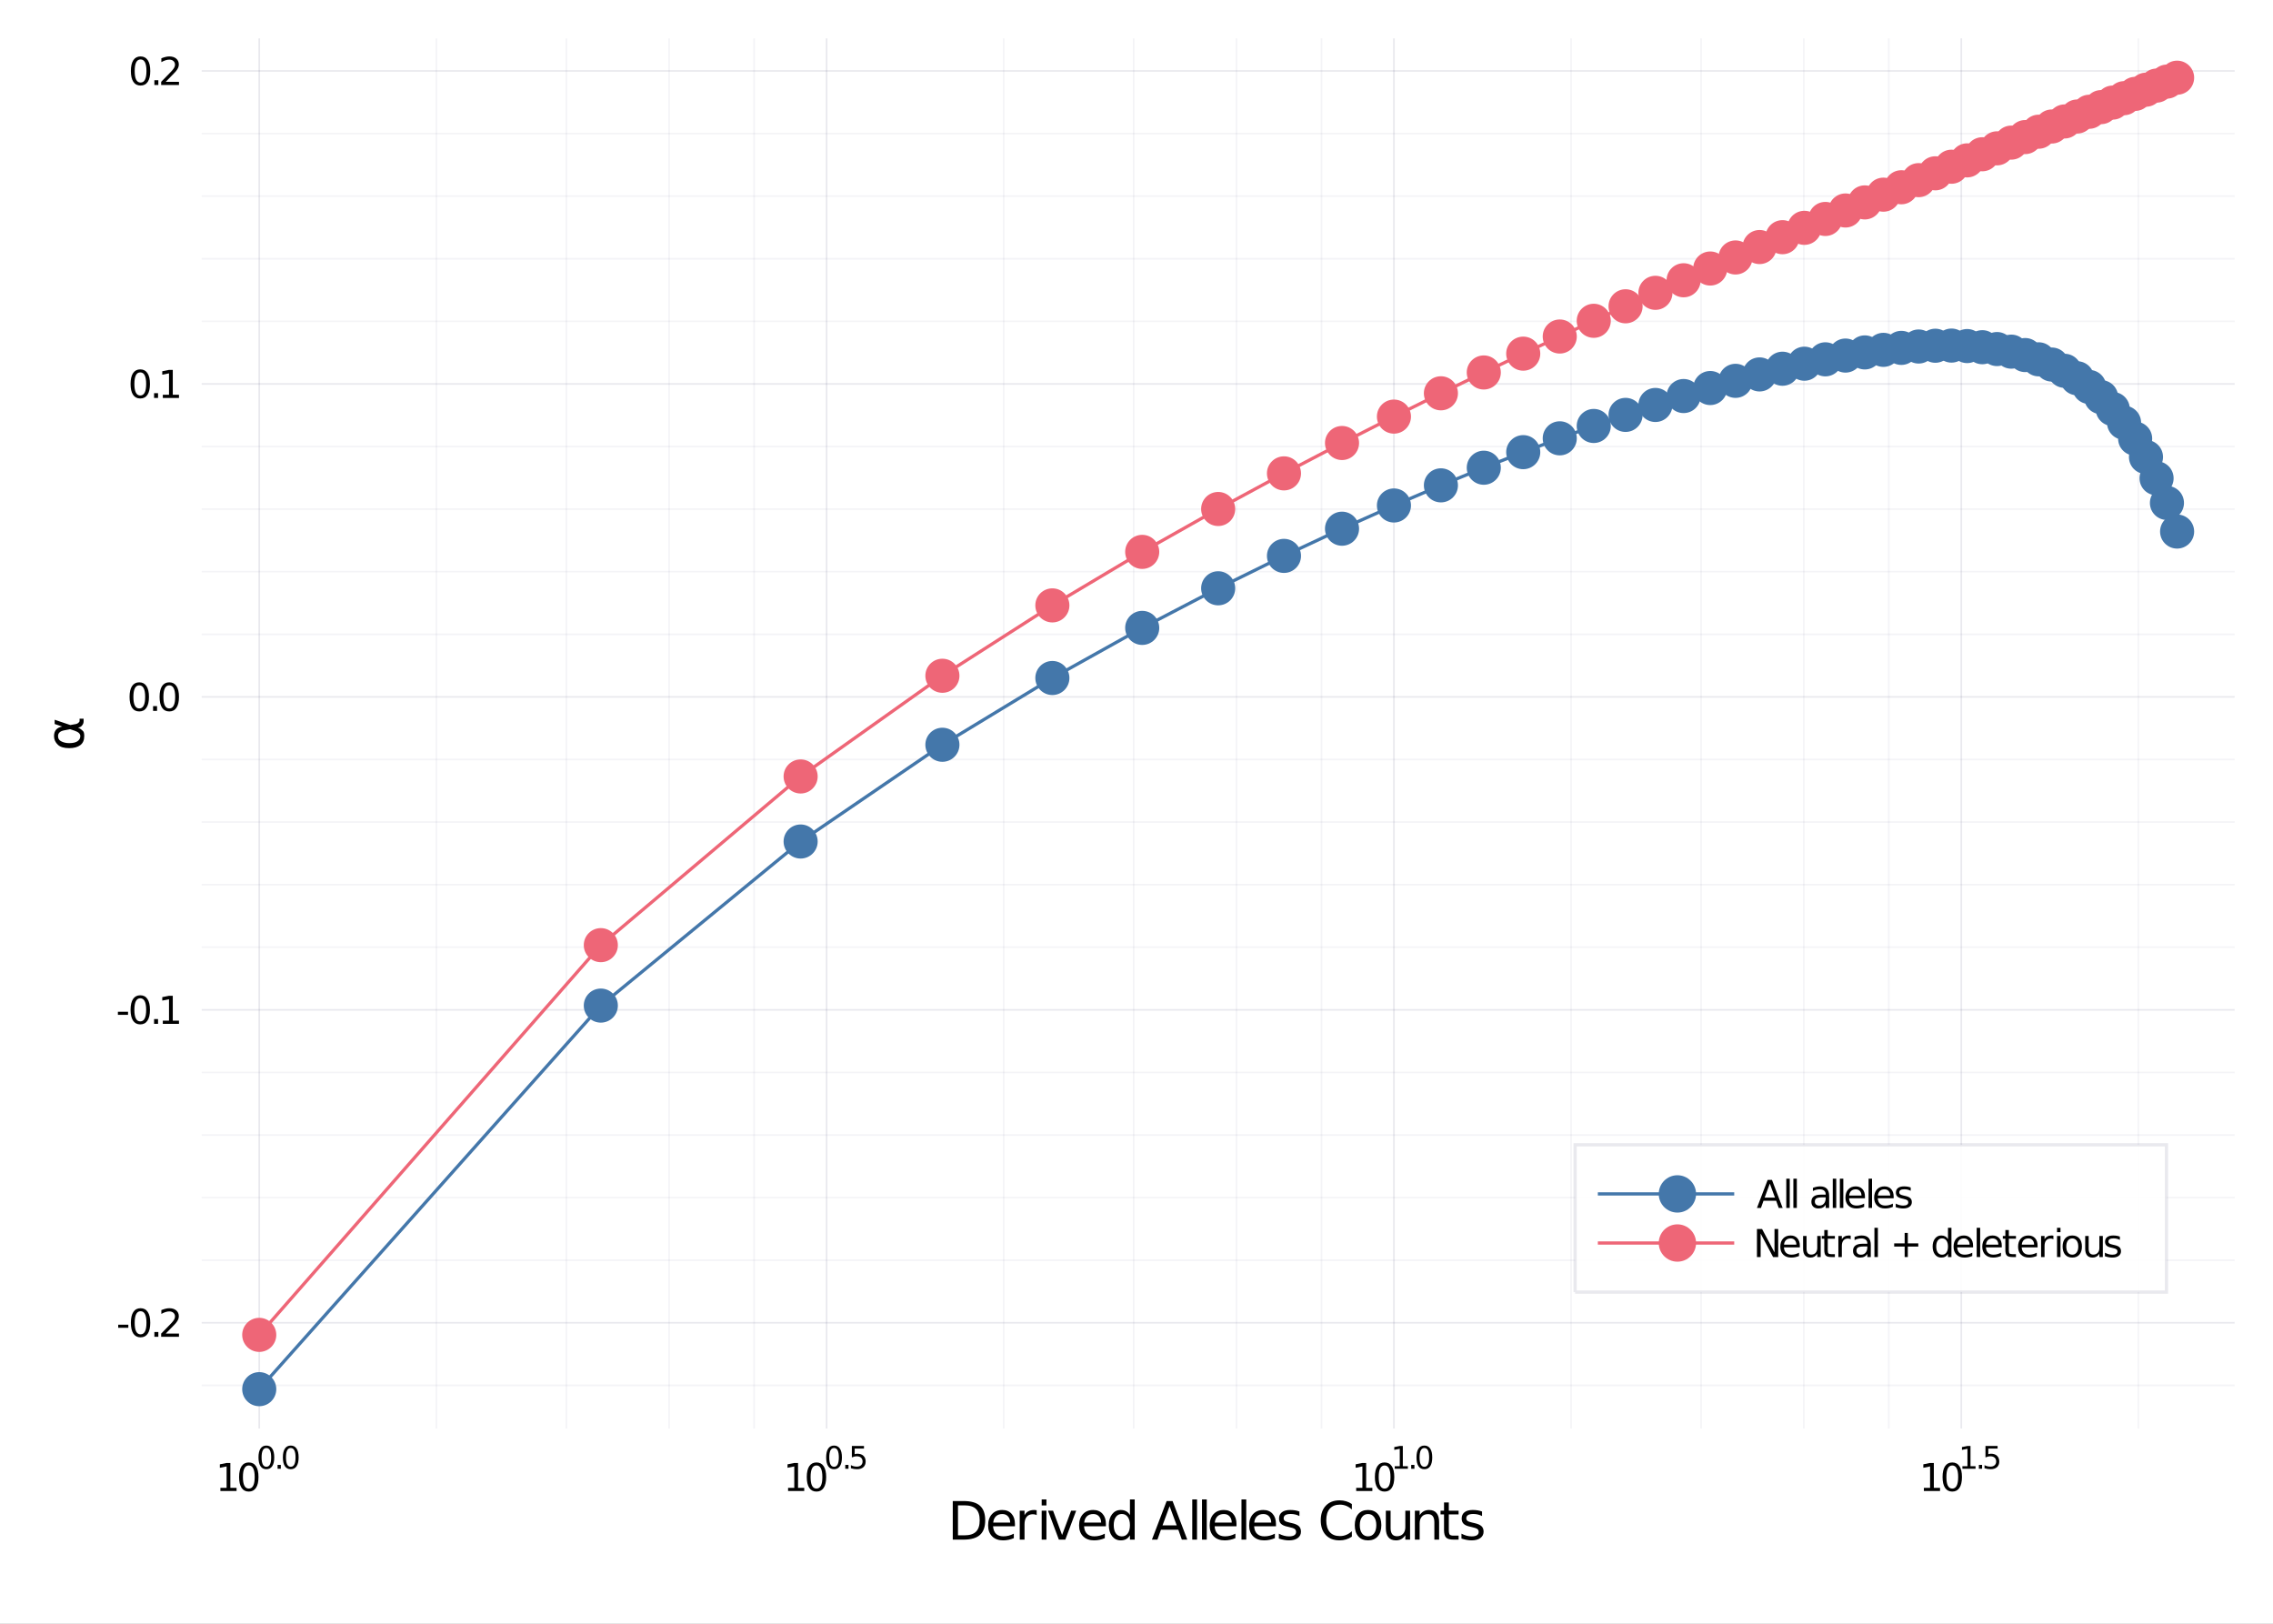 <?xml version="1.0" encoding="utf-8"?>
<svg xmlns="http://www.w3.org/2000/svg" xmlns:xlink="http://www.w3.org/1999/xlink" width="700" height="500" viewBox="0 0 2800 2000">
<rect x="0" y="0" width="2800" height="2000" fill="#808080" stroke="none"/>
<defs>
  <clipPath id="clip210">
    <rect x="0" y="0" width="2800" height="2000"/>
  </clipPath>
</defs>
<path clip-path="url(#clip210)" d="
M0 2000 L2800 2000 L2800 0 L0 0  Z
  " fill="#ffffff" fill-rule="evenodd" fill-opacity="1"/>
<defs>
  <clipPath id="clip211">
    <rect x="560" y="0" width="1961" height="1961"/>
  </clipPath>
</defs>
<path clip-path="url(#clip210)" d="
M248.472 1759.53 L2752.76 1759.53 L2752.76 47.244 L248.472 47.244  Z
  " fill="#ffffff" fill-rule="evenodd" fill-opacity="1"/>
<defs>
  <clipPath id="clip212">
    <rect x="248" y="47" width="2505" height="1713"/>
  </clipPath>
</defs>
<polyline clip-path="url(#clip212)" style="stroke:#222255; stroke-width:2; stroke-opacity:0.1; fill:none" points="
  319.348,1759.53 319.348,47.244 
  "/>
<polyline clip-path="url(#clip212)" style="stroke:#222255; stroke-width:2; stroke-opacity:0.1; fill:none" points="
  1018.24,1759.53 1018.24,47.244 
  "/>
<polyline clip-path="url(#clip212)" style="stroke:#222255; stroke-width:2; stroke-opacity:0.1; fill:none" points="
  1717.13,1759.53 1717.13,47.244 
  "/>
<polyline clip-path="url(#clip212)" style="stroke:#222255; stroke-width:2; stroke-opacity:0.1; fill:none" points="
  2416.03,1759.53 2416.03,47.244 
  "/>
<polyline clip-path="url(#clip212)" style="stroke:#222255; stroke-width:2; stroke-opacity:0.1; fill:none" points="
  248.472,1629.27 2752.76,1629.27 
  "/>
<polyline clip-path="url(#clip212)" style="stroke:#222255; stroke-width:2; stroke-opacity:0.1; fill:none" points="
  248.472,1243.81 2752.76,1243.81 
  "/>
<polyline clip-path="url(#clip212)" style="stroke:#222255; stroke-width:2; stroke-opacity:0.1; fill:none" points="
  248.472,858.346 2752.76,858.346 
  "/>
<polyline clip-path="url(#clip212)" style="stroke:#222255; stroke-width:2; stroke-opacity:0.1; fill:none" points="
  248.472,472.882 2752.76,472.882 
  "/>
<polyline clip-path="url(#clip212)" style="stroke:#222255; stroke-width:2; stroke-opacity:0.1; fill:none" points="
  248.472,87.418 2752.76,87.418 
  "/>
<polyline clip-path="url(#clip212)" style="stroke:#222255; stroke-width:2; stroke-opacity:0.05; fill:none" points="
  537.516,1759.53 537.516,47.244 
  "/>
<polyline clip-path="url(#clip212)" style="stroke:#222255; stroke-width:2; stroke-opacity:0.05; fill:none" points="
  697.67,1759.53 697.67,47.244 
  "/>
<polyline clip-path="url(#clip212)" style="stroke:#222255; stroke-width:2; stroke-opacity:0.05; fill:none" points="
  824.271,1759.53 824.271,47.244 
  "/>
<polyline clip-path="url(#clip212)" style="stroke:#222255; stroke-width:2; stroke-opacity:0.05; fill:none" points="
  928.971,1759.53 928.971,47.244 
  "/>
<polyline clip-path="url(#clip212)" style="stroke:#222255; stroke-width:2; stroke-opacity:0.05; fill:none" points="
  1236.41,1759.53 1236.41,47.244 
  "/>
<polyline clip-path="url(#clip212)" style="stroke:#222255; stroke-width:2; stroke-opacity:0.05; fill:none" points="
  1396.56,1759.53 1396.56,47.244 
  "/>
<polyline clip-path="url(#clip212)" style="stroke:#222255; stroke-width:2; stroke-opacity:0.05; fill:none" points="
  1523.16,1759.53 1523.16,47.244 
  "/>
<polyline clip-path="url(#clip212)" style="stroke:#222255; stroke-width:2; stroke-opacity:0.05; fill:none" points="
  1627.86,1759.53 1627.86,47.244 
  "/>
<polyline clip-path="url(#clip212)" style="stroke:#222255; stroke-width:2; stroke-opacity:0.05; fill:none" points="
  1935.3,1759.53 1935.3,47.244 
  "/>
<polyline clip-path="url(#clip212)" style="stroke:#222255; stroke-width:2; stroke-opacity:0.05; fill:none" points="
  2095.46,1759.53 2095.46,47.244 
  "/>
<polyline clip-path="url(#clip212)" style="stroke:#222255; stroke-width:2; stroke-opacity:0.05; fill:none" points="
  2222.06,1759.53 2222.06,47.244 
  "/>
<polyline clip-path="url(#clip212)" style="stroke:#222255; stroke-width:2; stroke-opacity:0.05; fill:none" points="
  2326.76,1759.53 2326.76,47.244 
  "/>
<polyline clip-path="url(#clip212)" style="stroke:#222255; stroke-width:2; stroke-opacity:0.05; fill:none" points="
  2634.19,1759.53 2634.19,47.244 
  "/>
<polyline clip-path="url(#clip212)" style="stroke:#222255; stroke-width:2; stroke-opacity:0.05; fill:none" points="
  248.472,1706.37 2752.76,1706.37 
  "/>
<polyline clip-path="url(#clip212)" style="stroke:#222255; stroke-width:2; stroke-opacity:0.05; fill:none" points="
  248.472,1552.18 2752.76,1552.18 
  "/>
<polyline clip-path="url(#clip212)" style="stroke:#222255; stroke-width:2; stroke-opacity:0.05; fill:none" points="
  248.472,1475.09 2752.76,1475.09 
  "/>
<polyline clip-path="url(#clip212)" style="stroke:#222255; stroke-width:2; stroke-opacity:0.05; fill:none" points="
  248.472,1398 2752.76,1398 
  "/>
<polyline clip-path="url(#clip212)" style="stroke:#222255; stroke-width:2; stroke-opacity:0.05; fill:none" points="
  248.472,1320.9 2752.76,1320.9 
  "/>
<polyline clip-path="url(#clip212)" style="stroke:#222255; stroke-width:2; stroke-opacity:0.05; fill:none" points="
  248.472,1166.72 2752.76,1166.72 
  "/>
<polyline clip-path="url(#clip212)" style="stroke:#222255; stroke-width:2; stroke-opacity:0.05; fill:none" points="
  248.472,1089.62 2752.76,1089.62 
  "/>
<polyline clip-path="url(#clip212)" style="stroke:#222255; stroke-width:2; stroke-opacity:0.05; fill:none" points="
  248.472,1012.53 2752.76,1012.53 
  "/>
<polyline clip-path="url(#clip212)" style="stroke:#222255; stroke-width:2; stroke-opacity:0.05; fill:none" points="
  248.472,935.439 2752.76,935.439 
  "/>
<polyline clip-path="url(#clip212)" style="stroke:#222255; stroke-width:2; stroke-opacity:0.05; fill:none" points="
  248.472,781.253 2752.76,781.253 
  "/>
<polyline clip-path="url(#clip212)" style="stroke:#222255; stroke-width:2; stroke-opacity:0.05; fill:none" points="
  248.472,704.16 2752.76,704.16 
  "/>
<polyline clip-path="url(#clip212)" style="stroke:#222255; stroke-width:2; stroke-opacity:0.05; fill:none" points="
  248.472,627.068 2752.76,627.068 
  "/>
<polyline clip-path="url(#clip212)" style="stroke:#222255; stroke-width:2; stroke-opacity:0.05; fill:none" points="
  248.472,549.975 2752.76,549.975 
  "/>
<polyline clip-path="url(#clip212)" style="stroke:#222255; stroke-width:2; stroke-opacity:0.05; fill:none" points="
  248.472,395.789 2752.76,395.789 
  "/>
<polyline clip-path="url(#clip212)" style="stroke:#222255; stroke-width:2; stroke-opacity:0.05; fill:none" points="
  248.472,318.696 2752.76,318.696 
  "/>
<polyline clip-path="url(#clip212)" style="stroke:#222255; stroke-width:2; stroke-opacity:0.05; fill:none" points="
  248.472,241.603 2752.76,241.603 
  "/>
<polyline clip-path="url(#clip212)" style="stroke:#222255; stroke-width:2; stroke-opacity:0.05; fill:none" points="
  248.472,164.511 2752.76,164.511 
  "/>
<polyline clip-path="url(#clip210)" style="stroke:#222255; stroke-width:4; stroke-opacity:0; fill:none" points="
  319.348,1759.53 319.348,1738.98 
  "/>
<polyline clip-path="url(#clip210)" style="stroke:#222255; stroke-width:4; stroke-opacity:0; fill:none" points="
  1018.24,1759.53 1018.24,1738.98 
  "/>
<polyline clip-path="url(#clip210)" style="stroke:#222255; stroke-width:4; stroke-opacity:0; fill:none" points="
  1717.13,1759.53 1717.13,1738.98 
  "/>
<polyline clip-path="url(#clip210)" style="stroke:#222255; stroke-width:4; stroke-opacity:0; fill:none" points="
  2416.03,1759.53 2416.03,1738.98 
  "/>
<polyline clip-path="url(#clip210)" style="stroke:#222255; stroke-width:4; stroke-opacity:0; fill:none" points="
  537.516,1759.53 537.516,1749.25 
  "/>
<polyline clip-path="url(#clip210)" style="stroke:#222255; stroke-width:4; stroke-opacity:0; fill:none" points="
  697.67,1759.53 697.67,1749.25 
  "/>
<polyline clip-path="url(#clip210)" style="stroke:#222255; stroke-width:4; stroke-opacity:0; fill:none" points="
  824.271,1759.53 824.271,1749.25 
  "/>
<polyline clip-path="url(#clip210)" style="stroke:#222255; stroke-width:4; stroke-opacity:0; fill:none" points="
  928.971,1759.53 928.971,1749.25 
  "/>
<polyline clip-path="url(#clip210)" style="stroke:#222255; stroke-width:4; stroke-opacity:0; fill:none" points="
  1236.41,1759.53 1236.41,1749.25 
  "/>
<polyline clip-path="url(#clip210)" style="stroke:#222255; stroke-width:4; stroke-opacity:0; fill:none" points="
  1396.56,1759.53 1396.56,1749.25 
  "/>
<polyline clip-path="url(#clip210)" style="stroke:#222255; stroke-width:4; stroke-opacity:0; fill:none" points="
  1523.16,1759.53 1523.16,1749.25 
  "/>
<polyline clip-path="url(#clip210)" style="stroke:#222255; stroke-width:4; stroke-opacity:0; fill:none" points="
  1627.86,1759.53 1627.86,1749.25 
  "/>
<polyline clip-path="url(#clip210)" style="stroke:#222255; stroke-width:4; stroke-opacity:0; fill:none" points="
  1935.3,1759.53 1935.3,1749.25 
  "/>
<polyline clip-path="url(#clip210)" style="stroke:#222255; stroke-width:4; stroke-opacity:0; fill:none" points="
  2095.46,1759.53 2095.46,1749.25 
  "/>
<polyline clip-path="url(#clip210)" style="stroke:#222255; stroke-width:4; stroke-opacity:0; fill:none" points="
  2222.06,1759.53 2222.06,1749.25 
  "/>
<polyline clip-path="url(#clip210)" style="stroke:#222255; stroke-width:4; stroke-opacity:0; fill:none" points="
  2326.76,1759.53 2326.76,1749.25 
  "/>
<polyline clip-path="url(#clip210)" style="stroke:#222255; stroke-width:4; stroke-opacity:0; fill:none" points="
  2634.19,1759.53 2634.19,1749.25 
  "/>
<polyline clip-path="url(#clip210)" style="stroke:#222255; stroke-width:4; stroke-opacity:0; fill:none" points="
  248.472,1629.27 278.524,1629.27 
  "/>
<polyline clip-path="url(#clip210)" style="stroke:#222255; stroke-width:4; stroke-opacity:0; fill:none" points="
  248.472,1243.81 278.524,1243.81 
  "/>
<polyline clip-path="url(#clip210)" style="stroke:#222255; stroke-width:4; stroke-opacity:0; fill:none" points="
  248.472,858.346 278.524,858.346 
  "/>
<polyline clip-path="url(#clip210)" style="stroke:#222255; stroke-width:4; stroke-opacity:0; fill:none" points="
  248.472,472.882 278.524,472.882 
  "/>
<polyline clip-path="url(#clip210)" style="stroke:#222255; stroke-width:4; stroke-opacity:0; fill:none" points="
  248.472,87.418 278.524,87.418 
  "/>
<polyline clip-path="url(#clip210)" style="stroke:#222255; stroke-width:4; stroke-opacity:0; fill:none" points="
  248.472,1706.37 263.498,1706.37 
  "/>
<polyline clip-path="url(#clip210)" style="stroke:#222255; stroke-width:4; stroke-opacity:0; fill:none" points="
  248.472,1552.18 263.498,1552.18 
  "/>
<polyline clip-path="url(#clip210)" style="stroke:#222255; stroke-width:4; stroke-opacity:0; fill:none" points="
  248.472,1475.09 263.498,1475.09 
  "/>
<polyline clip-path="url(#clip210)" style="stroke:#222255; stroke-width:4; stroke-opacity:0; fill:none" points="
  248.472,1398 263.498,1398 
  "/>
<polyline clip-path="url(#clip210)" style="stroke:#222255; stroke-width:4; stroke-opacity:0; fill:none" points="
  248.472,1320.9 263.498,1320.9 
  "/>
<polyline clip-path="url(#clip210)" style="stroke:#222255; stroke-width:4; stroke-opacity:0; fill:none" points="
  248.472,1166.72 263.498,1166.72 
  "/>
<polyline clip-path="url(#clip210)" style="stroke:#222255; stroke-width:4; stroke-opacity:0; fill:none" points="
  248.472,1089.62 263.498,1089.62 
  "/>
<polyline clip-path="url(#clip210)" style="stroke:#222255; stroke-width:4; stroke-opacity:0; fill:none" points="
  248.472,1012.53 263.498,1012.53 
  "/>
<polyline clip-path="url(#clip210)" style="stroke:#222255; stroke-width:4; stroke-opacity:0; fill:none" points="
  248.472,935.439 263.498,935.439 
  "/>
<polyline clip-path="url(#clip210)" style="stroke:#222255; stroke-width:4; stroke-opacity:0; fill:none" points="
  248.472,781.253 263.498,781.253 
  "/>
<polyline clip-path="url(#clip210)" style="stroke:#222255; stroke-width:4; stroke-opacity:0; fill:none" points="
  248.472,704.16 263.498,704.16 
  "/>
<polyline clip-path="url(#clip210)" style="stroke:#222255; stroke-width:4; stroke-opacity:0; fill:none" points="
  248.472,627.068 263.498,627.068 
  "/>
<polyline clip-path="url(#clip210)" style="stroke:#222255; stroke-width:4; stroke-opacity:0; fill:none" points="
  248.472,549.975 263.498,549.975 
  "/>
<polyline clip-path="url(#clip210)" style="stroke:#222255; stroke-width:4; stroke-opacity:0; fill:none" points="
  248.472,395.789 263.498,395.789 
  "/>
<polyline clip-path="url(#clip210)" style="stroke:#222255; stroke-width:4; stroke-opacity:0; fill:none" points="
  248.472,318.696 263.498,318.696 
  "/>
<polyline clip-path="url(#clip210)" style="stroke:#222255; stroke-width:4; stroke-opacity:0; fill:none" points="
  248.472,241.603 263.498,241.603 
  "/>
<polyline clip-path="url(#clip210)" style="stroke:#222255; stroke-width:4; stroke-opacity:0; fill:none" points="
  248.472,164.511 263.498,164.511 
  "/>
<path clip-path="url(#clip210)" d="M 0 0 M271.501 1832.6 L279.14 1832.6 L279.14 1806.23 L270.829 1807.9 L270.829 1803.64 L279.093 1801.97 L283.769 1801.97 L283.769 1832.6 L291.408 1832.6 L291.408 1836.53 L271.501 1836.53 L271.501 1832.6 Z" fill="#000000" fill-rule="evenodd" fill-opacity="1" /><path clip-path="url(#clip210)" d="M 0 0 M306.477 1805.05 Q302.866 1805.05 301.038 1808.62 Q299.232 1812.16 299.232 1819.29 Q299.232 1826.4 301.038 1829.96 Q302.866 1833.5 306.477 1833.5 Q310.112 1833.5 311.917 1829.96 Q313.746 1826.4 313.746 1819.29 Q313.746 1812.16 311.917 1808.62 Q310.112 1805.05 306.477 1805.05 M306.477 1801.35 Q312.288 1801.35 315.343 1805.96 Q318.422 1810.54 318.422 1819.29 Q318.422 1828.02 315.343 1832.62 Q312.288 1837.21 306.477 1837.21 Q300.667 1837.21 297.589 1832.62 Q294.533 1828.02 294.533 1819.29 Q294.533 1810.54 297.589 1805.96 Q300.667 1801.35 306.477 1801.35 Z" fill="#000000" fill-rule="evenodd" fill-opacity="1" /><path clip-path="url(#clip210)" d="M 0 0 M328.127 1783.55 Q325.193 1783.55 323.707 1786.44 Q322.24 1789.32 322.24 1795.11 Q322.24 1800.89 323.707 1803.78 Q325.193 1806.66 328.127 1806.66 Q331.079 1806.66 332.546 1803.78 Q334.032 1800.89 334.032 1795.11 Q334.032 1789.32 332.546 1786.44 Q331.079 1783.55 328.127 1783.55 M328.127 1780.54 Q332.847 1780.54 335.33 1784.28 Q337.831 1788 337.831 1795.11 Q337.831 1802.2 335.33 1805.95 Q332.847 1809.67 328.127 1809.67 Q323.406 1809.67 320.904 1805.95 Q318.422 1802.2 318.422 1795.11 Q318.422 1788 320.904 1784.28 Q323.406 1780.54 328.127 1780.54 Z" fill="#000000" fill-rule="evenodd" fill-opacity="1" /><path clip-path="url(#clip210)" d="M 0 0 M341.95 1804.35 L345.919 1804.35 L345.919 1809.12 L341.95 1809.12 L341.95 1804.35 Z" fill="#000000" fill-rule="evenodd" fill-opacity="1" /><path clip-path="url(#clip210)" d="M 0 0 M358.163 1783.55 Q355.229 1783.55 353.743 1786.44 Q352.276 1789.32 352.276 1795.11 Q352.276 1800.89 353.743 1803.78 Q355.229 1806.66 358.163 1806.66 Q361.115 1806.66 362.582 1803.78 Q364.068 1800.89 364.068 1795.11 Q364.068 1789.32 362.582 1786.44 Q361.115 1783.55 358.163 1783.55 M358.163 1780.54 Q362.883 1780.54 365.366 1784.28 Q367.867 1788 367.867 1795.11 Q367.867 1802.2 365.366 1805.95 Q362.883 1809.67 358.163 1809.67 Q353.442 1809.67 350.94 1805.95 Q348.458 1802.2 348.458 1795.11 Q348.458 1788 350.94 1784.28 Q353.442 1780.54 358.163 1780.54 Z" fill="#000000" fill-rule="evenodd" fill-opacity="1" /><path clip-path="url(#clip210)" d="M 0 0 M970.798 1832.6 L978.437 1832.6 L978.437 1806.23 L970.127 1807.9 L970.127 1803.64 L978.39 1801.97 L983.066 1801.97 L983.066 1832.6 L990.705 1832.6 L990.705 1836.53 L970.798 1836.53 L970.798 1832.6 Z" fill="#000000" fill-rule="evenodd" fill-opacity="1" /><path clip-path="url(#clip210)" d="M 0 0 M1005.77 1805.05 Q1002.16 1805.05 1000.33 1808.62 Q998.529 1812.16 998.529 1819.29 Q998.529 1826.4 1000.33 1829.96 Q1002.16 1833.5 1005.77 1833.5 Q1009.41 1833.5 1011.21 1829.96 Q1013.04 1826.4 1013.04 1819.29 Q1013.04 1812.16 1011.21 1808.62 Q1009.41 1805.05 1005.77 1805.05 M1005.77 1801.35 Q1011.58 1801.35 1014.64 1805.96 Q1017.72 1810.54 1017.72 1819.29 Q1017.72 1828.02 1014.64 1832.62 Q1011.58 1837.21 1005.77 1837.21 Q999.964 1837.21 996.886 1832.62 Q993.83 1828.02 993.83 1819.29 Q993.83 1810.54 996.886 1805.96 Q999.964 1801.35 1005.77 1801.35 Z" fill="#000000" fill-rule="evenodd" fill-opacity="1" /><path clip-path="url(#clip210)" d="M 0 0 M1027.42 1783.55 Q1024.49 1783.55 1023 1786.44 Q1021.54 1789.32 1021.54 1795.11 Q1021.54 1800.89 1023 1803.78 Q1024.49 1806.66 1027.42 1806.66 Q1030.38 1806.66 1031.84 1803.78 Q1033.33 1800.89 1033.33 1795.11 Q1033.33 1789.32 1031.84 1786.44 Q1030.38 1783.55 1027.42 1783.55 M1027.42 1780.54 Q1032.14 1780.54 1034.63 1784.28 Q1037.13 1788 1037.13 1795.11 Q1037.13 1802.2 1034.63 1805.95 Q1032.14 1809.67 1027.42 1809.67 Q1022.7 1809.67 1020.2 1805.95 Q1017.72 1802.2 1017.72 1795.11 Q1017.72 1788 1020.2 1784.28 Q1022.7 1780.54 1027.42 1780.54 Z" fill="#000000" fill-rule="evenodd" fill-opacity="1" /><path clip-path="url(#clip210)" d="M 0 0 M1041.25 1804.35 L1045.22 1804.35 L1045.22 1809.12 L1041.25 1809.12 L1041.25 1804.35 Z" fill="#000000" fill-rule="evenodd" fill-opacity="1" /><path clip-path="url(#clip210)" d="M 0 0 M1049.37 1781.04 L1064.29 1781.04 L1064.29 1784.24 L1052.85 1784.24 L1052.85 1791.13 Q1053.68 1790.84 1054.51 1790.71 Q1055.33 1790.56 1056.16 1790.56 Q1060.86 1790.56 1063.61 1793.14 Q1066.36 1795.71 1066.36 1800.12 Q1066.36 1804.65 1063.53 1807.17 Q1060.71 1809.67 1055.58 1809.67 Q1053.81 1809.67 1051.97 1809.37 Q1050.14 1809.07 1048.19 1808.47 L1048.19 1804.65 Q1049.88 1805.57 1051.69 1806.02 Q1053.49 1806.47 1055.5 1806.47 Q1058.76 1806.47 1060.66 1804.76 Q1062.56 1803.05 1062.56 1800.12 Q1062.56 1797.18 1060.66 1795.47 Q1058.76 1793.76 1055.5 1793.76 Q1053.98 1793.76 1052.46 1794.1 Q1050.95 1794.44 1049.37 1795.15 L1049.37 1781.04 Z" fill="#000000" fill-rule="evenodd" fill-opacity="1" /><path clip-path="url(#clip210)" d="M 0 0 M1670.63 1832.6 L1678.27 1832.6 L1678.27 1806.23 L1669.96 1807.9 L1669.96 1803.64 L1678.22 1801.97 L1682.9 1801.97 L1682.9 1832.6 L1690.54 1832.6 L1690.54 1836.53 L1670.63 1836.53 L1670.63 1832.6 Z" fill="#000000" fill-rule="evenodd" fill-opacity="1" /><path clip-path="url(#clip210)" d="M 0 0 M1705.61 1805.05 Q1702 1805.05 1700.17 1808.62 Q1698.36 1812.16 1698.36 1819.29 Q1698.36 1826.4 1700.17 1829.96 Q1702 1833.5 1705.61 1833.5 Q1709.24 1833.5 1711.05 1829.96 Q1712.88 1826.4 1712.88 1819.29 Q1712.88 1812.16 1711.05 1808.62 Q1709.24 1805.05 1705.61 1805.05 M1705.61 1801.35 Q1711.42 1801.35 1714.47 1805.96 Q1717.55 1810.54 1717.55 1819.29 Q1717.55 1828.02 1714.47 1832.62 Q1711.42 1837.21 1705.61 1837.21 Q1699.8 1837.21 1696.72 1832.62 Q1693.66 1828.02 1693.66 1819.29 Q1693.66 1810.54 1696.72 1805.96 Q1699.8 1801.35 1705.61 1801.35 Z" fill="#000000" fill-rule="evenodd" fill-opacity="1" /><path clip-path="url(#clip210)" d="M 0 0 M1718.1 1805.93 L1724.3 1805.93 L1724.3 1784.5 L1717.55 1785.86 L1717.55 1782.4 L1724.27 1781.04 L1728.07 1781.04 L1728.07 1805.93 L1734.27 1805.93 L1734.27 1809.12 L1718.1 1809.12 L1718.1 1805.93 Z" fill="#000000" fill-rule="evenodd" fill-opacity="1" /><path clip-path="url(#clip210)" d="M 0 0 M1738.39 1804.35 L1742.36 1804.35 L1742.36 1809.12 L1738.39 1809.12 L1738.39 1804.35 Z" fill="#000000" fill-rule="evenodd" fill-opacity="1" /><path clip-path="url(#clip210)" d="M 0 0 M1754.6 1783.55 Q1751.67 1783.55 1750.18 1786.44 Q1748.72 1789.32 1748.72 1795.11 Q1748.72 1800.89 1750.18 1803.78 Q1751.67 1806.66 1754.6 1806.66 Q1757.56 1806.66 1759.02 1803.78 Q1760.51 1800.89 1760.51 1795.11 Q1760.51 1789.32 1759.02 1786.44 Q1757.56 1783.55 1754.6 1783.55 M1754.6 1780.54 Q1759.32 1780.54 1761.81 1784.28 Q1764.31 1788 1764.31 1795.11 Q1764.31 1802.2 1761.81 1805.95 Q1759.32 1809.67 1754.6 1809.67 Q1749.88 1809.67 1747.38 1805.95 Q1744.9 1802.2 1744.9 1795.11 Q1744.9 1788 1747.38 1784.28 Q1749.88 1780.54 1754.6 1780.54 Z" fill="#000000" fill-rule="evenodd" fill-opacity="1" /><path clip-path="url(#clip210)" d="M 0 0 M2369.93 1832.6 L2377.57 1832.6 L2377.57 1806.23 L2369.26 1807.9 L2369.26 1803.64 L2377.52 1801.97 L2382.2 1801.97 L2382.2 1832.6 L2389.84 1832.6 L2389.84 1836.53 L2369.93 1836.53 L2369.93 1832.6 Z" fill="#000000" fill-rule="evenodd" fill-opacity="1" /><path clip-path="url(#clip210)" d="M 0 0 M2404.9 1805.05 Q2401.29 1805.05 2399.46 1808.62 Q2397.66 1812.16 2397.66 1819.29 Q2397.66 1826.4 2399.46 1829.96 Q2401.29 1833.5 2404.9 1833.5 Q2408.54 1833.5 2410.34 1829.96 Q2412.17 1826.4 2412.17 1819.29 Q2412.17 1812.16 2410.34 1808.62 Q2408.54 1805.05 2404.9 1805.05 M2404.9 1801.35 Q2410.71 1801.35 2413.77 1805.96 Q2416.85 1810.54 2416.85 1819.29 Q2416.85 1828.02 2413.77 1832.62 Q2410.71 1837.21 2404.9 1837.21 Q2399.09 1837.21 2396.02 1832.62 Q2392.96 1828.02 2392.96 1819.29 Q2392.96 1810.54 2396.02 1805.96 Q2399.09 1801.35 2404.9 1801.35 Z" fill="#000000" fill-rule="evenodd" fill-opacity="1" /><path clip-path="url(#clip210)" d="M 0 0 M2417.39 1805.93 L2423.6 1805.93 L2423.6 1784.5 L2416.85 1785.86 L2416.85 1782.4 L2423.56 1781.04 L2427.36 1781.04 L2427.36 1805.93 L2433.57 1805.93 L2433.57 1809.12 L2417.39 1809.12 L2417.39 1805.93 Z" fill="#000000" fill-rule="evenodd" fill-opacity="1" /><path clip-path="url(#clip210)" d="M 0 0 M2437.69 1804.35 L2441.66 1804.35 L2441.66 1809.12 L2437.69 1809.12 L2437.69 1804.35 Z" fill="#000000" fill-rule="evenodd" fill-opacity="1" /><path clip-path="url(#clip210)" d="M 0 0 M2445.81 1781.04 L2460.73 1781.04 L2460.73 1784.24 L2449.29 1784.24 L2449.29 1791.13 Q2450.12 1790.84 2450.95 1790.71 Q2451.78 1790.56 2452.6 1790.56 Q2457.3 1790.56 2460.05 1793.14 Q2462.8 1795.71 2462.8 1800.12 Q2462.8 1804.65 2459.98 1807.17 Q2457.15 1809.67 2452.02 1809.67 Q2450.25 1809.67 2448.41 1809.37 Q2446.58 1809.07 2444.63 1808.47 L2444.63 1804.65 Q2446.32 1805.57 2448.13 1806.02 Q2449.93 1806.47 2451.94 1806.47 Q2455.2 1806.47 2457.1 1804.76 Q2459 1803.05 2459 1800.12 Q2459 1797.18 2457.1 1795.47 Q2455.2 1793.76 2451.94 1793.76 Q2450.42 1793.76 2448.9 1794.1 Q2447.39 1794.44 2445.81 1795.15 L2445.81 1781.04 Z" fill="#000000" fill-rule="evenodd" fill-opacity="1" /><path clip-path="url(#clip210)" d="M 0 0 M145.612 1631.67 L158.089 1631.67 L158.089 1635.47 L145.612 1635.47 L145.612 1631.67 Z" fill="#000000" fill-rule="evenodd" fill-opacity="1" /><path clip-path="url(#clip210)" d="M 0 0 M173.158 1615.07 Q169.547 1615.07 167.718 1618.64 Q165.913 1622.18 165.913 1629.31 Q165.913 1636.42 167.718 1639.98 Q169.547 1643.52 173.158 1643.52 Q176.792 1643.52 178.598 1639.98 Q180.426 1636.42 180.426 1629.31 Q180.426 1622.18 178.598 1618.64 Q176.792 1615.07 173.158 1615.07 M173.158 1611.37 Q178.968 1611.37 182.024 1615.98 Q185.102 1620.56 185.102 1629.31 Q185.102 1638.04 182.024 1642.64 Q178.968 1647.23 173.158 1647.23 Q167.348 1647.23 164.269 1642.64 Q161.213 1638.04 161.213 1629.31 Q161.213 1620.56 164.269 1615.98 Q167.348 1611.37 173.158 1611.37 Z" fill="#000000" fill-rule="evenodd" fill-opacity="1" /><path clip-path="url(#clip210)" d="M 0 0 M190.172 1640.67 L195.056 1640.67 L195.056 1646.55 L190.172 1646.55 L190.172 1640.67 Z" fill="#000000" fill-rule="evenodd" fill-opacity="1" /><path clip-path="url(#clip210)" d="M 0 0 M204.153 1642.62 L220.472 1642.62 L220.472 1646.55 L198.528 1646.55 L198.528 1642.62 Q201.19 1639.86 205.773 1635.23 Q210.38 1630.58 211.56 1629.24 Q213.806 1626.72 214.685 1624.98 Q215.588 1623.22 215.588 1621.53 Q215.588 1618.78 213.644 1617.04 Q211.722 1615.3 208.621 1615.3 Q206.422 1615.3 203.968 1616.07 Q201.537 1616.83 198.76 1618.38 L198.76 1613.66 Q201.584 1612.53 204.037 1611.95 Q206.491 1611.37 208.528 1611.37 Q213.898 1611.37 217.093 1614.05 Q220.287 1616.74 220.287 1621.23 Q220.287 1623.36 219.477 1625.28 Q218.69 1627.18 216.584 1629.77 Q216.005 1630.44 212.903 1633.66 Q209.801 1636.86 204.153 1642.62 Z" fill="#000000" fill-rule="evenodd" fill-opacity="1" /><path clip-path="url(#clip210)" d="M 0 0 M145.241 1246.21 L157.718 1246.21 L157.718 1250 L145.241 1250 L145.241 1246.21 Z" fill="#000000" fill-rule="evenodd" fill-opacity="1" /><path clip-path="url(#clip210)" d="M 0 0 M172.788 1229.61 Q169.176 1229.61 167.348 1233.17 Q165.542 1236.72 165.542 1243.84 Q165.542 1250.95 167.348 1254.52 Q169.176 1258.06 172.788 1258.06 Q176.422 1258.06 178.227 1254.52 Q180.056 1250.95 180.056 1243.84 Q180.056 1236.72 178.227 1233.17 Q176.422 1229.61 172.788 1229.61 M172.788 1225.91 Q178.598 1225.91 181.653 1230.51 Q184.732 1235.09 184.732 1243.84 Q184.732 1252.57 181.653 1257.18 Q178.598 1261.76 172.788 1261.76 Q166.977 1261.76 163.899 1257.18 Q160.843 1252.57 160.843 1243.84 Q160.843 1235.09 163.899 1230.51 Q166.977 1225.91 172.788 1225.91 Z" fill="#000000" fill-rule="evenodd" fill-opacity="1" /><path clip-path="url(#clip210)" d="M 0 0 M189.801 1255.21 L194.686 1255.21 L194.686 1261.09 L189.801 1261.09 L189.801 1255.21 Z" fill="#000000" fill-rule="evenodd" fill-opacity="1" /><path clip-path="url(#clip210)" d="M 0 0 M200.565 1257.16 L208.204 1257.16 L208.204 1230.79 L199.894 1232.46 L199.894 1228.2 L208.158 1226.53 L212.834 1226.53 L212.834 1257.16 L220.472 1257.16 L220.472 1261.09 L200.565 1261.09 L200.565 1257.16 Z" fill="#000000" fill-rule="evenodd" fill-opacity="1" /><path clip-path="url(#clip210)" d="M 0 0 M171.561 844.145 Q167.95 844.145 166.121 847.71 Q164.315 851.251 164.315 858.381 Q164.315 865.487 166.121 869.052 Q167.95 872.594 171.561 872.594 Q175.195 872.594 177 869.052 Q178.829 865.487 178.829 858.381 Q178.829 851.251 177 847.71 Q175.195 844.145 171.561 844.145 M171.561 840.441 Q177.371 840.441 180.426 845.048 Q183.505 849.631 183.505 858.381 Q183.505 867.108 180.426 871.714 Q177.371 876.297 171.561 876.297 Q165.751 876.297 162.672 871.714 Q159.616 867.108 159.616 858.381 Q159.616 849.631 162.672 845.048 Q165.751 840.441 171.561 840.441 Z" fill="#000000" fill-rule="evenodd" fill-opacity="1" /><path clip-path="url(#clip210)" d="M 0 0 M188.574 869.746 L193.459 869.746 L193.459 875.626 L188.574 875.626 L188.574 869.746 Z" fill="#000000" fill-rule="evenodd" fill-opacity="1" /><path clip-path="url(#clip210)" d="M 0 0 M208.528 844.145 Q204.917 844.145 203.088 847.71 Q201.283 851.251 201.283 858.381 Q201.283 865.487 203.088 869.052 Q204.917 872.594 208.528 872.594 Q212.162 872.594 213.968 869.052 Q215.797 865.487 215.797 858.381 Q215.797 851.251 213.968 847.71 Q212.162 844.145 208.528 844.145 M208.528 840.441 Q214.338 840.441 217.394 845.048 Q220.472 849.631 220.472 858.381 Q220.472 867.108 217.394 871.714 Q214.338 876.297 208.528 876.297 Q202.718 876.297 199.639 871.714 Q196.584 867.108 196.584 858.381 Q196.584 849.631 199.639 845.048 Q202.718 840.441 208.528 840.441 Z" fill="#000000" fill-rule="evenodd" fill-opacity="1" /><path clip-path="url(#clip210)" d="M 0 0 M172.788 458.681 Q169.176 458.681 167.348 462.245 Q165.542 465.787 165.542 472.917 Q165.542 480.023 167.348 483.588 Q169.176 487.13 172.788 487.13 Q176.422 487.13 178.227 483.588 Q180.056 480.023 180.056 472.917 Q180.056 465.787 178.227 462.245 Q176.422 458.681 172.788 458.681 M172.788 454.977 Q178.598 454.977 181.653 459.583 Q184.732 464.167 184.732 472.917 Q184.732 481.643 181.653 486.25 Q178.598 490.833 172.788 490.833 Q166.977 490.833 163.899 486.25 Q160.843 481.643 160.843 472.917 Q160.843 464.167 163.899 459.583 Q166.977 454.977 172.788 454.977 Z" fill="#000000" fill-rule="evenodd" fill-opacity="1" /><path clip-path="url(#clip210)" d="M 0 0 M189.801 484.282 L194.686 484.282 L194.686 490.162 L189.801 490.162 L189.801 484.282 Z" fill="#000000" fill-rule="evenodd" fill-opacity="1" /><path clip-path="url(#clip210)" d="M 0 0 M200.565 486.227 L208.204 486.227 L208.204 459.861 L199.894 461.528 L199.894 457.269 L208.158 455.602 L212.834 455.602 L212.834 486.227 L220.472 486.227 L220.472 490.162 L200.565 490.162 L200.565 486.227 Z" fill="#000000" fill-rule="evenodd" fill-opacity="1" /><path clip-path="url(#clip210)" d="M 0 0 M173.158 73.216 Q169.547 73.216 167.718 76.781 Q165.913 80.323 165.913 87.453 Q165.913 94.559 167.718 98.124 Q169.547 101.665 173.158 101.665 Q176.792 101.665 178.598 98.124 Q180.426 94.559 180.426 87.453 Q180.426 80.323 178.598 76.781 Q176.792 73.216 173.158 73.216 M173.158 69.513 Q178.968 69.513 182.024 74.119 Q185.102 78.703 185.102 87.453 Q185.102 96.179 182.024 100.786 Q178.968 105.369 173.158 105.369 Q167.348 105.369 164.269 100.786 Q161.213 96.179 161.213 87.453 Q161.213 78.703 164.269 74.119 Q167.348 69.513 173.158 69.513 Z" fill="#000000" fill-rule="evenodd" fill-opacity="1" /><path clip-path="url(#clip210)" d="M 0 0 M190.172 98.818 L195.056 98.818 L195.056 104.698 L190.172 104.698 L190.172 98.818 Z" fill="#000000" fill-rule="evenodd" fill-opacity="1" /><path clip-path="url(#clip210)" d="M 0 0 M204.153 100.763 L220.472 100.763 L220.472 104.698 L198.528 104.698 L198.528 100.763 Q201.19 98.008 205.773 93.378 Q210.38 88.726 211.56 87.383 Q213.806 84.86 214.685 83.124 Q215.588 81.365 215.588 79.675 Q215.588 76.92 213.644 75.184 Q211.722 73.448 208.621 73.448 Q206.422 73.448 203.968 74.212 Q201.537 74.976 198.76 76.527 L198.76 71.805 Q201.584 70.67 204.037 70.091 Q206.491 69.513 208.528 69.513 Q213.898 69.513 217.093 72.198 Q220.287 74.883 220.287 79.374 Q220.287 81.504 219.477 83.425 Q218.69 85.323 216.584 87.915 Q216.005 88.587 212.903 91.804 Q209.801 94.999 204.153 100.763 Z" fill="#000000" fill-rule="evenodd" fill-opacity="1" /><path clip-path="url(#clip210)" d="M 0 0 M1180.1 1854.16 L1180.1 1891.11 L1187.87 1891.11 Q1197.7 1891.11 1202.25 1886.65 Q1206.84 1882.2 1206.84 1872.58 Q1206.84 1863.04 1202.25 1858.61 Q1197.7 1854.16 1187.87 1854.16 L1180.1 1854.16 M1173.67 1848.87 L1186.88 1848.87 Q1200.69 1848.87 1207.16 1854.63 Q1213.62 1860.36 1213.62 1872.58 Q1213.62 1884.87 1207.12 1890.63 Q1200.63 1896.39 1186.88 1896.39 L1173.67 1896.39 L1173.67 1848.87 Z" fill="#000000" fill-rule="evenodd" fill-opacity="1" /><path clip-path="url(#clip210)" d="M 0 0 M1250.25 1877.1 L1250.25 1879.97 L1223.32 1879.97 Q1223.71 1886.02 1226.95 1889.2 Q1230.23 1892.35 1236.06 1892.35 Q1239.43 1892.35 1242.58 1891.52 Q1245.76 1890.69 1248.88 1889.04 L1248.88 1894.58 Q1245.73 1895.91 1242.42 1896.61 Q1239.11 1897.31 1235.71 1897.31 Q1227.18 1897.31 1222.18 1892.35 Q1217.21 1887.38 1217.21 1878.92 Q1217.21 1870.16 1221.92 1865.04 Q1226.67 1859.88 1234.69 1859.88 Q1241.88 1859.88 1246.05 1864.53 Q1250.25 1869.15 1250.25 1877.1 M1244.39 1875.38 Q1244.33 1870.58 1241.69 1867.71 Q1239.08 1864.85 1234.75 1864.85 Q1229.85 1864.85 1226.89 1867.62 Q1223.96 1870.39 1223.51 1875.42 L1244.39 1875.38 Z" fill="#000000" fill-rule="evenodd" fill-opacity="1" /><path clip-path="url(#clip210)" d="M 0 0 M1277.05 1866.22 Q1276.06 1865.65 1274.89 1865.39 Q1273.74 1865.1 1272.34 1865.1 Q1267.37 1865.1 1264.7 1868.35 Q1262.06 1871.57 1262.06 1877.61 L1262.06 1896.39 L1256.17 1896.39 L1256.17 1860.74 L1262.06 1860.74 L1262.06 1866.28 Q1263.91 1863.04 1266.87 1861.48 Q1269.83 1859.88 1274.06 1859.88 Q1274.66 1859.88 1275.4 1859.98 Q1276.13 1860.04 1277.02 1860.2 L1277.05 1866.22 Z" fill="#000000" fill-rule="evenodd" fill-opacity="1" /><path clip-path="url(#clip210)" d="M 0 0 M1283.19 1860.74 L1289.05 1860.74 L1289.05 1896.39 L1283.19 1896.39 L1283.19 1860.74 M1283.19 1846.87 L1289.05 1846.87 L1289.05 1854.28 L1283.19 1854.28 L1283.19 1846.87 Z" fill="#000000" fill-rule="evenodd" fill-opacity="1" /><path clip-path="url(#clip210)" d="M 0 0 M1290.99 1860.74 L1297.2 1860.74 L1308.34 1890.66 L1319.48 1860.74 L1325.68 1860.74 L1312.32 1896.39 L1304.36 1896.39 L1290.99 1860.74 Z" fill="#000000" fill-rule="evenodd" fill-opacity="1" /><path clip-path="url(#clip210)" d="M 0 0 M1362.32 1877.1 L1362.32 1879.97 L1335.39 1879.97 Q1335.77 1886.02 1339.02 1889.2 Q1342.3 1892.35 1348.12 1892.35 Q1351.5 1892.35 1354.65 1891.52 Q1357.83 1890.69 1360.95 1889.04 L1360.95 1894.58 Q1357.8 1895.91 1354.49 1896.61 Q1351.18 1897.31 1347.77 1897.31 Q1339.24 1897.31 1334.25 1892.35 Q1329.28 1887.38 1329.28 1878.92 Q1329.28 1870.16 1333.99 1865.04 Q1338.73 1859.88 1346.76 1859.88 Q1353.95 1859.88 1358.12 1864.53 Q1362.32 1869.15 1362.32 1877.1 M1356.46 1875.38 Q1356.4 1870.58 1353.76 1867.71 Q1351.15 1864.85 1346.82 1864.85 Q1341.92 1864.85 1338.96 1867.62 Q1336.03 1870.39 1335.58 1875.42 L1356.46 1875.38 Z" fill="#000000" fill-rule="evenodd" fill-opacity="1" /><path clip-path="url(#clip210)" d="M 0 0 M1391.92 1866.15 L1391.92 1846.87 L1397.78 1846.87 L1397.78 1896.39 L1391.92 1896.39 L1391.92 1891.04 Q1390.07 1894.23 1387.24 1895.79 Q1384.44 1897.31 1380.49 1897.31 Q1374.03 1897.31 1369.96 1892.16 Q1365.92 1887 1365.92 1878.6 Q1365.92 1870.2 1369.96 1865.04 Q1374.03 1859.88 1380.49 1859.88 Q1384.44 1859.88 1387.24 1861.44 Q1390.07 1862.97 1391.92 1866.15 M1371.96 1878.6 Q1371.96 1885.06 1374.61 1888.75 Q1377.28 1892.41 1381.93 1892.41 Q1386.57 1892.41 1389.25 1888.75 Q1391.92 1885.06 1391.92 1878.6 Q1391.92 1872.14 1389.25 1868.48 Q1386.57 1864.79 1381.93 1864.79 Q1377.28 1864.79 1374.61 1868.48 Q1371.96 1872.14 1371.96 1878.6 Z" fill="#000000" fill-rule="evenodd" fill-opacity="1" /><path clip-path="url(#clip210)" d="M 0 0 M1440.78 1855.21 L1432.06 1878.85 L1449.53 1878.85 L1440.78 1855.21 M1437.15 1848.87 L1444.44 1848.87 L1462.55 1896.39 L1455.86 1896.39 L1451.53 1884.2 L1430.11 1884.2 L1425.79 1896.39 L1419.01 1896.39 L1437.15 1848.87 Z" fill="#000000" fill-rule="evenodd" fill-opacity="1" /><path clip-path="url(#clip210)" d="M 0 0 M1468.69 1846.87 L1474.55 1846.87 L1474.55 1896.39 L1468.69 1896.39 L1468.69 1846.87 Z" fill="#000000" fill-rule="evenodd" fill-opacity="1" /><path clip-path="url(#clip210)" d="M 0 0 M1480.69 1846.87 L1486.55 1846.87 L1486.55 1896.39 L1480.69 1896.39 L1480.69 1846.87 Z" fill="#000000" fill-rule="evenodd" fill-opacity="1" /><path clip-path="url(#clip210)" d="M 0 0 M1523.18 1877.1 L1523.18 1879.97 L1496.25 1879.97 Q1496.64 1886.02 1499.88 1889.2 Q1503.16 1892.35 1508.99 1892.35 Q1512.36 1892.35 1515.51 1891.52 Q1518.69 1890.69 1521.81 1889.04 L1521.81 1894.58 Q1518.66 1895.91 1515.35 1896.61 Q1512.04 1897.31 1508.63 1897.31 Q1500.1 1897.31 1495.11 1892.35 Q1490.14 1887.38 1490.14 1878.92 Q1490.14 1870.16 1494.85 1865.04 Q1499.6 1859.88 1507.62 1859.88 Q1514.81 1859.88 1518.98 1864.53 Q1523.18 1869.15 1523.18 1877.1 M1517.32 1875.38 Q1517.26 1870.58 1514.62 1867.71 Q1512.01 1864.85 1507.68 1864.85 Q1502.78 1864.85 1499.82 1867.62 Q1496.89 1870.39 1496.44 1875.42 L1517.32 1875.38 Z" fill="#000000" fill-rule="evenodd" fill-opacity="1" /><path clip-path="url(#clip210)" d="M 0 0 M1529.32 1846.87 L1535.18 1846.87 L1535.18 1896.39 L1529.32 1896.39 L1529.32 1846.87 Z" fill="#000000" fill-rule="evenodd" fill-opacity="1" /><path clip-path="url(#clip210)" d="M 0 0 M1571.81 1877.1 L1571.81 1879.97 L1544.89 1879.97 Q1545.27 1886.02 1548.52 1889.2 Q1551.79 1892.35 1557.62 1892.35 Q1560.99 1892.35 1564.14 1891.52 Q1567.33 1890.69 1570.45 1889.04 L1570.45 1894.58 Q1567.29 1895.91 1563.98 1896.61 Q1560.67 1897.31 1557.27 1897.31 Q1548.74 1897.31 1543.74 1892.35 Q1538.78 1887.38 1538.78 1878.92 Q1538.78 1870.16 1543.49 1865.04 Q1548.23 1859.88 1556.25 1859.88 Q1563.44 1859.88 1567.61 1864.53 Q1571.81 1869.15 1571.81 1877.1 M1565.96 1875.38 Q1565.89 1870.58 1563.25 1867.71 Q1560.64 1864.85 1556.31 1864.85 Q1551.41 1864.85 1548.45 1867.62 Q1545.52 1870.39 1545.08 1875.42 L1565.96 1875.38 Z" fill="#000000" fill-rule="evenodd" fill-opacity="1" /><path clip-path="url(#clip210)" d="M 0 0 M1600.68 1861.79 L1600.68 1867.33 Q1598.2 1866.06 1595.53 1865.42 Q1592.85 1864.79 1589.99 1864.79 Q1585.63 1864.79 1583.43 1866.12 Q1581.27 1867.46 1581.27 1870.13 Q1581.27 1872.17 1582.83 1873.35 Q1584.39 1874.49 1589.1 1875.54 L1591.1 1875.99 Q1597.34 1877.33 1599.95 1879.78 Q1602.59 1882.2 1602.59 1886.56 Q1602.59 1891.52 1598.65 1894.42 Q1594.73 1897.31 1587.86 1897.31 Q1584.99 1897.31 1581.87 1896.74 Q1578.79 1896.2 1575.35 1895.09 L1575.35 1889.04 Q1578.59 1890.73 1581.75 1891.59 Q1584.9 1892.41 1587.98 1892.41 Q1592.12 1892.41 1594.35 1891.01 Q1596.58 1889.58 1596.58 1887 Q1596.58 1884.62 1594.95 1883.34 Q1593.36 1882.07 1587.92 1880.89 L1585.88 1880.41 Q1580.44 1879.27 1578.02 1876.91 Q1575.6 1874.53 1575.6 1870.39 Q1575.6 1865.36 1579.17 1862.62 Q1582.73 1859.88 1589.29 1859.88 Q1592.53 1859.88 1595.4 1860.36 Q1598.26 1860.84 1600.68 1861.79 Z" fill="#000000" fill-rule="evenodd" fill-opacity="1" /><path clip-path="url(#clip210)" d="M 0 0 M1665.3 1852.53 L1665.3 1859.31 Q1662.05 1856.29 1658.36 1854.79 Q1654.7 1853.3 1650.56 1853.3 Q1642.41 1853.3 1638.08 1858.29 Q1633.75 1863.26 1633.75 1872.68 Q1633.75 1882.07 1638.08 1887.07 Q1642.41 1892.03 1650.56 1892.03 Q1654.7 1892.03 1658.36 1890.54 Q1662.05 1889.04 1665.3 1886.02 L1665.3 1892.73 Q1661.92 1895.02 1658.13 1896.17 Q1654.38 1897.31 1650.18 1897.31 Q1639.39 1897.31 1633.18 1890.73 Q1626.97 1884.11 1626.97 1872.68 Q1626.97 1861.22 1633.18 1854.63 Q1639.39 1848.01 1650.18 1848.01 Q1654.44 1848.01 1658.2 1849.16 Q1661.98 1850.27 1665.3 1852.53 Z" fill="#000000" fill-rule="evenodd" fill-opacity="1" /><path clip-path="url(#clip210)" d="M 0 0 M1685.25 1864.85 Q1680.54 1864.85 1677.8 1868.54 Q1675.07 1872.2 1675.07 1878.6 Q1675.07 1885 1677.77 1888.69 Q1680.51 1892.35 1685.25 1892.35 Q1689.93 1892.35 1692.67 1888.66 Q1695.4 1884.97 1695.4 1878.6 Q1695.4 1872.27 1692.67 1868.57 Q1689.93 1864.85 1685.25 1864.85 M1685.25 1859.88 Q1692.89 1859.88 1697.25 1864.85 Q1701.61 1869.81 1701.61 1878.6 Q1701.61 1887.35 1697.25 1892.35 Q1692.89 1897.31 1685.25 1897.31 Q1677.58 1897.31 1673.22 1892.35 Q1668.89 1887.35 1668.89 1878.6 Q1668.89 1869.81 1673.22 1864.85 Q1677.58 1859.88 1685.25 1859.88 Z" fill="#000000" fill-rule="evenodd" fill-opacity="1" /><path clip-path="url(#clip210)" d="M 0 0 M1707.15 1882.32 L1707.15 1860.74 L1713.01 1860.74 L1713.01 1882.1 Q1713.01 1887.16 1714.98 1889.71 Q1716.95 1892.22 1720.9 1892.22 Q1725.64 1892.22 1728.38 1889.2 Q1731.15 1886.17 1731.15 1880.95 L1731.15 1860.74 L1737 1860.74 L1737 1896.39 L1731.15 1896.39 L1731.15 1890.92 Q1729.02 1894.16 1726.18 1895.75 Q1723.38 1897.31 1719.66 1897.31 Q1713.52 1897.31 1710.33 1893.5 Q1707.15 1889.68 1707.15 1882.32 M1721.89 1859.88 L1721.89 1859.88 Z" fill="#000000" fill-rule="evenodd" fill-opacity="1" /><path clip-path="url(#clip210)" d="M 0 0 M1772.78 1874.88 L1772.78 1896.39 L1766.92 1896.39 L1766.92 1875.07 Q1766.92 1870.01 1764.95 1867.49 Q1762.98 1864.98 1759.03 1864.98 Q1754.29 1864.98 1751.55 1868 Q1748.81 1871.02 1748.81 1876.24 L1748.81 1896.39 L1742.92 1896.39 L1742.92 1860.74 L1748.81 1860.74 L1748.81 1866.28 Q1750.91 1863.07 1753.75 1861.48 Q1756.61 1859.88 1760.34 1859.88 Q1766.48 1859.88 1769.63 1863.7 Q1772.78 1867.49 1772.78 1874.88 Z" fill="#000000" fill-rule="evenodd" fill-opacity="1" /><path clip-path="url(#clip210)" d="M 0 0 M1784.72 1850.62 L1784.72 1860.74 L1796.78 1860.74 L1796.78 1865.3 L1784.72 1865.3 L1784.72 1884.65 Q1784.72 1889.01 1785.89 1890.25 Q1787.1 1891.49 1790.76 1891.49 L1796.78 1891.49 L1796.78 1896.39 L1790.76 1896.39 Q1783.98 1896.39 1781.41 1893.88 Q1778.83 1891.33 1778.83 1884.65 L1778.83 1865.3 L1774.53 1865.3 L1774.53 1860.74 L1778.83 1860.74 L1778.83 1850.62 L1784.72 1850.62 Z" fill="#000000" fill-rule="evenodd" fill-opacity="1" /><path clip-path="url(#clip210)" d="M 0 0 M1825.65 1861.79 L1825.65 1867.33 Q1823.16 1866.06 1820.49 1865.42 Q1817.82 1864.79 1814.95 1864.79 Q1810.59 1864.79 1808.4 1866.12 Q1806.23 1867.46 1806.23 1870.13 Q1806.23 1872.17 1807.79 1873.35 Q1809.35 1874.49 1814.06 1875.54 L1816.07 1875.99 Q1822.31 1877.33 1824.92 1879.78 Q1827.56 1882.2 1827.56 1886.56 Q1827.56 1891.52 1823.61 1894.42 Q1819.7 1897.31 1812.82 1897.31 Q1809.96 1897.31 1806.84 1896.74 Q1803.75 1896.2 1800.31 1895.09 L1800.31 1889.04 Q1803.56 1890.73 1806.71 1891.59 Q1809.86 1892.41 1812.95 1892.41 Q1817.09 1892.41 1819.31 1891.01 Q1821.54 1889.58 1821.54 1887 Q1821.54 1884.62 1819.92 1883.34 Q1818.33 1882.07 1812.88 1880.89 L1810.85 1880.41 Q1805.4 1879.27 1802.99 1876.91 Q1800.57 1874.53 1800.57 1870.39 Q1800.57 1865.36 1804.13 1862.62 Q1807.7 1859.88 1814.25 1859.88 Q1817.5 1859.88 1820.36 1860.36 Q1823.23 1860.84 1825.65 1861.79 Z" fill="#000000" fill-rule="evenodd" fill-opacity="1" /><path clip-path="url(#clip210)" d="M 0 0 M86.403 898.182 L79.05 899.582 Q71.507 901.015 71.507 906.68 Q71.507 910.945 75.008 912.887 Q79.4 915.337 85.193 915.337 Q92.195 915.337 95.537 912.95 Q98.943 910.531 98.943 906.68 Q98.943 902.415 92.164 900.123 L86.403 898.182 M76.663 894.904 L67.337 891.752 L67.337 886.533 L86.657 893.057 L93.628 891.784 Q95.187 891.498 96.492 890.384 Q98.02 889.079 98.02 888.06 L98.02 885.259 L102.985 885.259 L102.985 888.761 Q102.985 891.752 100.312 894.426 Q98.975 895.731 96.174 896.272 Q99.707 897.736 102.476 900.728 Q103.781 902.129 103.781 906.68 Q103.781 914.16 98.943 917.788 Q93.946 921.512 85.193 921.512 Q75.836 921.512 71.443 917.47 Q66.542 912.982 66.542 906.68 Q66.542 896.781 76.663 894.904 Z" fill="#000000" fill-rule="evenodd" fill-opacity="1" /><polyline clip-path="url(#clip212)" style="stroke:#4477aa; stroke-width:4; stroke-opacity:1; fill:none" points="
  319.348,1711.07 740.124,1238.61 986.262,1036.51 1160.9,917.342 1296.36,835.11 1407.04,773.396 1500.61,724.62 1581.67,684.705 1653.17,651.221 1717.13,622.61 
  1774.99,597.819 1827.81,576.107 1876.4,556.933 1921.39,539.893 1963.27,524.677 2002.45,511.045 2039.25,498.808 2073.95,487.813 2106.77,477.941 2137.91,469.094 
  2167.53,461.192 2195.77,454.173 2222.75,447.986 2248.59,442.593 2273.37,437.964 2297.18,434.08 2320.09,430.927 2342.16,428.502 2363.47,426.807 2384.05,425.853 
  2403.95,425.659 2423.23,426.25 2441.91,427.662 2460.03,429.94 2477.62,433.141 2494.73,437.331 2511.36,442.593 2527.55,449.027 2543.32,456.749 2558.68,465.902 
  2573.67,476.653 2588.3,489.201 2602.59,503.786 2616.54,520.692 2630.18,540.262 2643.53,562.904 2656.58,589.113 2669.36,619.48 2681.88,654.719 
  "/>
<circle clip-path="url(#clip212)" cx="319.348" cy="1711.07" r="21" fill="#4477aa" fill-rule="evenodd" fill-opacity="1" stroke="#000000" stroke-opacity="1" stroke-width="0"/>
<circle clip-path="url(#clip212)" cx="740.124" cy="1238.61" r="21" fill="#4477aa" fill-rule="evenodd" fill-opacity="1" stroke="#000000" stroke-opacity="1" stroke-width="0"/>
<circle clip-path="url(#clip212)" cx="986.262" cy="1036.51" r="21" fill="#4477aa" fill-rule="evenodd" fill-opacity="1" stroke="#000000" stroke-opacity="1" stroke-width="0"/>
<circle clip-path="url(#clip212)" cx="1160.9" cy="917.342" r="21" fill="#4477aa" fill-rule="evenodd" fill-opacity="1" stroke="#000000" stroke-opacity="1" stroke-width="0"/>
<circle clip-path="url(#clip212)" cx="1296.36" cy="835.11" r="21" fill="#4477aa" fill-rule="evenodd" fill-opacity="1" stroke="#000000" stroke-opacity="1" stroke-width="0"/>
<circle clip-path="url(#clip212)" cx="1407.04" cy="773.396" r="21" fill="#4477aa" fill-rule="evenodd" fill-opacity="1" stroke="#000000" stroke-opacity="1" stroke-width="0"/>
<circle clip-path="url(#clip212)" cx="1500.61" cy="724.62" r="21" fill="#4477aa" fill-rule="evenodd" fill-opacity="1" stroke="#000000" stroke-opacity="1" stroke-width="0"/>
<circle clip-path="url(#clip212)" cx="1581.67" cy="684.705" r="21" fill="#4477aa" fill-rule="evenodd" fill-opacity="1" stroke="#000000" stroke-opacity="1" stroke-width="0"/>
<circle clip-path="url(#clip212)" cx="1653.17" cy="651.221" r="21" fill="#4477aa" fill-rule="evenodd" fill-opacity="1" stroke="#000000" stroke-opacity="1" stroke-width="0"/>
<circle clip-path="url(#clip212)" cx="1717.13" cy="622.61" r="21" fill="#4477aa" fill-rule="evenodd" fill-opacity="1" stroke="#000000" stroke-opacity="1" stroke-width="0"/>
<circle clip-path="url(#clip212)" cx="1774.99" cy="597.819" r="21" fill="#4477aa" fill-rule="evenodd" fill-opacity="1" stroke="#000000" stroke-opacity="1" stroke-width="0"/>
<circle clip-path="url(#clip212)" cx="1827.81" cy="576.107" r="21" fill="#4477aa" fill-rule="evenodd" fill-opacity="1" stroke="#000000" stroke-opacity="1" stroke-width="0"/>
<circle clip-path="url(#clip212)" cx="1876.4" cy="556.933" r="21" fill="#4477aa" fill-rule="evenodd" fill-opacity="1" stroke="#000000" stroke-opacity="1" stroke-width="0"/>
<circle clip-path="url(#clip212)" cx="1921.39" cy="539.893" r="21" fill="#4477aa" fill-rule="evenodd" fill-opacity="1" stroke="#000000" stroke-opacity="1" stroke-width="0"/>
<circle clip-path="url(#clip212)" cx="1963.27" cy="524.677" r="21" fill="#4477aa" fill-rule="evenodd" fill-opacity="1" stroke="#000000" stroke-opacity="1" stroke-width="0"/>
<circle clip-path="url(#clip212)" cx="2002.45" cy="511.045" r="21" fill="#4477aa" fill-rule="evenodd" fill-opacity="1" stroke="#000000" stroke-opacity="1" stroke-width="0"/>
<circle clip-path="url(#clip212)" cx="2039.25" cy="498.808" r="21" fill="#4477aa" fill-rule="evenodd" fill-opacity="1" stroke="#000000" stroke-opacity="1" stroke-width="0"/>
<circle clip-path="url(#clip212)" cx="2073.95" cy="487.813" r="21" fill="#4477aa" fill-rule="evenodd" fill-opacity="1" stroke="#000000" stroke-opacity="1" stroke-width="0"/>
<circle clip-path="url(#clip212)" cx="2106.77" cy="477.941" r="21" fill="#4477aa" fill-rule="evenodd" fill-opacity="1" stroke="#000000" stroke-opacity="1" stroke-width="0"/>
<circle clip-path="url(#clip212)" cx="2137.91" cy="469.094" r="21" fill="#4477aa" fill-rule="evenodd" fill-opacity="1" stroke="#000000" stroke-opacity="1" stroke-width="0"/>
<circle clip-path="url(#clip212)" cx="2167.53" cy="461.192" r="21" fill="#4477aa" fill-rule="evenodd" fill-opacity="1" stroke="#000000" stroke-opacity="1" stroke-width="0"/>
<circle clip-path="url(#clip212)" cx="2195.77" cy="454.173" r="21" fill="#4477aa" fill-rule="evenodd" fill-opacity="1" stroke="#000000" stroke-opacity="1" stroke-width="0"/>
<circle clip-path="url(#clip212)" cx="2222.75" cy="447.986" r="21" fill="#4477aa" fill-rule="evenodd" fill-opacity="1" stroke="#000000" stroke-opacity="1" stroke-width="0"/>
<circle clip-path="url(#clip212)" cx="2248.59" cy="442.593" r="21" fill="#4477aa" fill-rule="evenodd" fill-opacity="1" stroke="#000000" stroke-opacity="1" stroke-width="0"/>
<circle clip-path="url(#clip212)" cx="2273.37" cy="437.964" r="21" fill="#4477aa" fill-rule="evenodd" fill-opacity="1" stroke="#000000" stroke-opacity="1" stroke-width="0"/>
<circle clip-path="url(#clip212)" cx="2297.18" cy="434.08" r="21" fill="#4477aa" fill-rule="evenodd" fill-opacity="1" stroke="#000000" stroke-opacity="1" stroke-width="0"/>
<circle clip-path="url(#clip212)" cx="2320.09" cy="430.927" r="21" fill="#4477aa" fill-rule="evenodd" fill-opacity="1" stroke="#000000" stroke-opacity="1" stroke-width="0"/>
<circle clip-path="url(#clip212)" cx="2342.16" cy="428.502" r="21" fill="#4477aa" fill-rule="evenodd" fill-opacity="1" stroke="#000000" stroke-opacity="1" stroke-width="0"/>
<circle clip-path="url(#clip212)" cx="2363.47" cy="426.807" r="21" fill="#4477aa" fill-rule="evenodd" fill-opacity="1" stroke="#000000" stroke-opacity="1" stroke-width="0"/>
<circle clip-path="url(#clip212)" cx="2384.05" cy="425.853" r="21" fill="#4477aa" fill-rule="evenodd" fill-opacity="1" stroke="#000000" stroke-opacity="1" stroke-width="0"/>
<circle clip-path="url(#clip212)" cx="2403.95" cy="425.659" r="21" fill="#4477aa" fill-rule="evenodd" fill-opacity="1" stroke="#000000" stroke-opacity="1" stroke-width="0"/>
<circle clip-path="url(#clip212)" cx="2423.23" cy="426.25" r="21" fill="#4477aa" fill-rule="evenodd" fill-opacity="1" stroke="#000000" stroke-opacity="1" stroke-width="0"/>
<circle clip-path="url(#clip212)" cx="2441.91" cy="427.662" r="21" fill="#4477aa" fill-rule="evenodd" fill-opacity="1" stroke="#000000" stroke-opacity="1" stroke-width="0"/>
<circle clip-path="url(#clip212)" cx="2460.03" cy="429.94" r="21" fill="#4477aa" fill-rule="evenodd" fill-opacity="1" stroke="#000000" stroke-opacity="1" stroke-width="0"/>
<circle clip-path="url(#clip212)" cx="2477.62" cy="433.141" r="21" fill="#4477aa" fill-rule="evenodd" fill-opacity="1" stroke="#000000" stroke-opacity="1" stroke-width="0"/>
<circle clip-path="url(#clip212)" cx="2494.73" cy="437.331" r="21" fill="#4477aa" fill-rule="evenodd" fill-opacity="1" stroke="#000000" stroke-opacity="1" stroke-width="0"/>
<circle clip-path="url(#clip212)" cx="2511.36" cy="442.593" r="21" fill="#4477aa" fill-rule="evenodd" fill-opacity="1" stroke="#000000" stroke-opacity="1" stroke-width="0"/>
<circle clip-path="url(#clip212)" cx="2527.55" cy="449.027" r="21" fill="#4477aa" fill-rule="evenodd" fill-opacity="1" stroke="#000000" stroke-opacity="1" stroke-width="0"/>
<circle clip-path="url(#clip212)" cx="2543.32" cy="456.749" r="21" fill="#4477aa" fill-rule="evenodd" fill-opacity="1" stroke="#000000" stroke-opacity="1" stroke-width="0"/>
<circle clip-path="url(#clip212)" cx="2558.68" cy="465.902" r="21" fill="#4477aa" fill-rule="evenodd" fill-opacity="1" stroke="#000000" stroke-opacity="1" stroke-width="0"/>
<circle clip-path="url(#clip212)" cx="2573.67" cy="476.653" r="21" fill="#4477aa" fill-rule="evenodd" fill-opacity="1" stroke="#000000" stroke-opacity="1" stroke-width="0"/>
<circle clip-path="url(#clip212)" cx="2588.3" cy="489.201" r="21" fill="#4477aa" fill-rule="evenodd" fill-opacity="1" stroke="#000000" stroke-opacity="1" stroke-width="0"/>
<circle clip-path="url(#clip212)" cx="2602.59" cy="503.786" r="21" fill="#4477aa" fill-rule="evenodd" fill-opacity="1" stroke="#000000" stroke-opacity="1" stroke-width="0"/>
<circle clip-path="url(#clip212)" cx="2616.54" cy="520.692" r="21" fill="#4477aa" fill-rule="evenodd" fill-opacity="1" stroke="#000000" stroke-opacity="1" stroke-width="0"/>
<circle clip-path="url(#clip212)" cx="2630.18" cy="540.262" r="21" fill="#4477aa" fill-rule="evenodd" fill-opacity="1" stroke="#000000" stroke-opacity="1" stroke-width="0"/>
<circle clip-path="url(#clip212)" cx="2643.53" cy="562.904" r="21" fill="#4477aa" fill-rule="evenodd" fill-opacity="1" stroke="#000000" stroke-opacity="1" stroke-width="0"/>
<circle clip-path="url(#clip212)" cx="2656.58" cy="589.113" r="21" fill="#4477aa" fill-rule="evenodd" fill-opacity="1" stroke="#000000" stroke-opacity="1" stroke-width="0"/>
<circle clip-path="url(#clip212)" cx="2669.36" cy="619.48" r="21" fill="#4477aa" fill-rule="evenodd" fill-opacity="1" stroke="#000000" stroke-opacity="1" stroke-width="0"/>
<circle clip-path="url(#clip212)" cx="2681.88" cy="654.719" r="21" fill="#4477aa" fill-rule="evenodd" fill-opacity="1" stroke="#000000" stroke-opacity="1" stroke-width="0"/>
<polyline clip-path="url(#clip212)" style="stroke:#ee6677; stroke-width:4; stroke-opacity:1; fill:none" points="
  319.348,1644.2 740.124,1164.16 986.262,956.385 1160.9,832.353 1296.36,745.677 1407.04,679.764 1500.61,626.939 1581.67,583.061 1653.17,545.658 1717.13,513.142 
  1774.99,484.435 1827.81,458.775 1876.4,435.603 1921.39,414.499 1963.27,395.139 2002.45,377.268 2039.25,360.683 2073.95,345.217 2106.77,330.735 2137.91,317.125 
  2167.53,304.29 2195.77,292.15 2222.75,280.638 2248.59,269.692 2273.37,259.263 2297.18,249.305 2320.09,239.779 2342.16,230.651 2363.47,221.888 2384.05,213.465 
  2403.95,205.357 2423.23,197.541 2441.91,189.999 2460.03,182.712 2477.62,175.664 2494.73,168.84 2511.36,162.227 2527.55,155.813 2543.32,149.586 2558.68,143.536 
  2573.67,137.654 2588.3,131.931 2602.59,126.358 2616.54,120.929 2630.18,115.636 2643.53,110.473 2656.58,105.433 2669.36,100.512 2681.88,95.705 
  "/>
<circle clip-path="url(#clip212)" cx="319.348" cy="1644.2" r="21" fill="#ee6677" fill-rule="evenodd" fill-opacity="1" stroke="#000000" stroke-opacity="1" stroke-width="0"/>
<circle clip-path="url(#clip212)" cx="740.124" cy="1164.16" r="21" fill="#ee6677" fill-rule="evenodd" fill-opacity="1" stroke="#000000" stroke-opacity="1" stroke-width="0"/>
<circle clip-path="url(#clip212)" cx="986.262" cy="956.385" r="21" fill="#ee6677" fill-rule="evenodd" fill-opacity="1" stroke="#000000" stroke-opacity="1" stroke-width="0"/>
<circle clip-path="url(#clip212)" cx="1160.9" cy="832.353" r="21" fill="#ee6677" fill-rule="evenodd" fill-opacity="1" stroke="#000000" stroke-opacity="1" stroke-width="0"/>
<circle clip-path="url(#clip212)" cx="1296.36" cy="745.677" r="21" fill="#ee6677" fill-rule="evenodd" fill-opacity="1" stroke="#000000" stroke-opacity="1" stroke-width="0"/>
<circle clip-path="url(#clip212)" cx="1407.04" cy="679.764" r="21" fill="#ee6677" fill-rule="evenodd" fill-opacity="1" stroke="#000000" stroke-opacity="1" stroke-width="0"/>
<circle clip-path="url(#clip212)" cx="1500.61" cy="626.939" r="21" fill="#ee6677" fill-rule="evenodd" fill-opacity="1" stroke="#000000" stroke-opacity="1" stroke-width="0"/>
<circle clip-path="url(#clip212)" cx="1581.67" cy="583.061" r="21" fill="#ee6677" fill-rule="evenodd" fill-opacity="1" stroke="#000000" stroke-opacity="1" stroke-width="0"/>
<circle clip-path="url(#clip212)" cx="1653.17" cy="545.658" r="21" fill="#ee6677" fill-rule="evenodd" fill-opacity="1" stroke="#000000" stroke-opacity="1" stroke-width="0"/>
<circle clip-path="url(#clip212)" cx="1717.13" cy="513.142" r="21" fill="#ee6677" fill-rule="evenodd" fill-opacity="1" stroke="#000000" stroke-opacity="1" stroke-width="0"/>
<circle clip-path="url(#clip212)" cx="1774.99" cy="484.435" r="21" fill="#ee6677" fill-rule="evenodd" fill-opacity="1" stroke="#000000" stroke-opacity="1" stroke-width="0"/>
<circle clip-path="url(#clip212)" cx="1827.81" cy="458.775" r="21" fill="#ee6677" fill-rule="evenodd" fill-opacity="1" stroke="#000000" stroke-opacity="1" stroke-width="0"/>
<circle clip-path="url(#clip212)" cx="1876.4" cy="435.603" r="21" fill="#ee6677" fill-rule="evenodd" fill-opacity="1" stroke="#000000" stroke-opacity="1" stroke-width="0"/>
<circle clip-path="url(#clip212)" cx="1921.39" cy="414.499" r="21" fill="#ee6677" fill-rule="evenodd" fill-opacity="1" stroke="#000000" stroke-opacity="1" stroke-width="0"/>
<circle clip-path="url(#clip212)" cx="1963.27" cy="395.139" r="21" fill="#ee6677" fill-rule="evenodd" fill-opacity="1" stroke="#000000" stroke-opacity="1" stroke-width="0"/>
<circle clip-path="url(#clip212)" cx="2002.45" cy="377.268" r="21" fill="#ee6677" fill-rule="evenodd" fill-opacity="1" stroke="#000000" stroke-opacity="1" stroke-width="0"/>
<circle clip-path="url(#clip212)" cx="2039.25" cy="360.683" r="21" fill="#ee6677" fill-rule="evenodd" fill-opacity="1" stroke="#000000" stroke-opacity="1" stroke-width="0"/>
<circle clip-path="url(#clip212)" cx="2073.95" cy="345.217" r="21" fill="#ee6677" fill-rule="evenodd" fill-opacity="1" stroke="#000000" stroke-opacity="1" stroke-width="0"/>
<circle clip-path="url(#clip212)" cx="2106.77" cy="330.735" r="21" fill="#ee6677" fill-rule="evenodd" fill-opacity="1" stroke="#000000" stroke-opacity="1" stroke-width="0"/>
<circle clip-path="url(#clip212)" cx="2137.91" cy="317.125" r="21" fill="#ee6677" fill-rule="evenodd" fill-opacity="1" stroke="#000000" stroke-opacity="1" stroke-width="0"/>
<circle clip-path="url(#clip212)" cx="2167.53" cy="304.29" r="21" fill="#ee6677" fill-rule="evenodd" fill-opacity="1" stroke="#000000" stroke-opacity="1" stroke-width="0"/>
<circle clip-path="url(#clip212)" cx="2195.77" cy="292.15" r="21" fill="#ee6677" fill-rule="evenodd" fill-opacity="1" stroke="#000000" stroke-opacity="1" stroke-width="0"/>
<circle clip-path="url(#clip212)" cx="2222.75" cy="280.638" r="21" fill="#ee6677" fill-rule="evenodd" fill-opacity="1" stroke="#000000" stroke-opacity="1" stroke-width="0"/>
<circle clip-path="url(#clip212)" cx="2248.59" cy="269.692" r="21" fill="#ee6677" fill-rule="evenodd" fill-opacity="1" stroke="#000000" stroke-opacity="1" stroke-width="0"/>
<circle clip-path="url(#clip212)" cx="2273.37" cy="259.263" r="21" fill="#ee6677" fill-rule="evenodd" fill-opacity="1" stroke="#000000" stroke-opacity="1" stroke-width="0"/>
<circle clip-path="url(#clip212)" cx="2297.18" cy="249.305" r="21" fill="#ee6677" fill-rule="evenodd" fill-opacity="1" stroke="#000000" stroke-opacity="1" stroke-width="0"/>
<circle clip-path="url(#clip212)" cx="2320.09" cy="239.779" r="21" fill="#ee6677" fill-rule="evenodd" fill-opacity="1" stroke="#000000" stroke-opacity="1" stroke-width="0"/>
<circle clip-path="url(#clip212)" cx="2342.16" cy="230.651" r="21" fill="#ee6677" fill-rule="evenodd" fill-opacity="1" stroke="#000000" stroke-opacity="1" stroke-width="0"/>
<circle clip-path="url(#clip212)" cx="2363.47" cy="221.888" r="21" fill="#ee6677" fill-rule="evenodd" fill-opacity="1" stroke="#000000" stroke-opacity="1" stroke-width="0"/>
<circle clip-path="url(#clip212)" cx="2384.05" cy="213.465" r="21" fill="#ee6677" fill-rule="evenodd" fill-opacity="1" stroke="#000000" stroke-opacity="1" stroke-width="0"/>
<circle clip-path="url(#clip212)" cx="2403.95" cy="205.357" r="21" fill="#ee6677" fill-rule="evenodd" fill-opacity="1" stroke="#000000" stroke-opacity="1" stroke-width="0"/>
<circle clip-path="url(#clip212)" cx="2423.23" cy="197.541" r="21" fill="#ee6677" fill-rule="evenodd" fill-opacity="1" stroke="#000000" stroke-opacity="1" stroke-width="0"/>
<circle clip-path="url(#clip212)" cx="2441.91" cy="189.999" r="21" fill="#ee6677" fill-rule="evenodd" fill-opacity="1" stroke="#000000" stroke-opacity="1" stroke-width="0"/>
<circle clip-path="url(#clip212)" cx="2460.03" cy="182.712" r="21" fill="#ee6677" fill-rule="evenodd" fill-opacity="1" stroke="#000000" stroke-opacity="1" stroke-width="0"/>
<circle clip-path="url(#clip212)" cx="2477.62" cy="175.664" r="21" fill="#ee6677" fill-rule="evenodd" fill-opacity="1" stroke="#000000" stroke-opacity="1" stroke-width="0"/>
<circle clip-path="url(#clip212)" cx="2494.73" cy="168.84" r="21" fill="#ee6677" fill-rule="evenodd" fill-opacity="1" stroke="#000000" stroke-opacity="1" stroke-width="0"/>
<circle clip-path="url(#clip212)" cx="2511.36" cy="162.227" r="21" fill="#ee6677" fill-rule="evenodd" fill-opacity="1" stroke="#000000" stroke-opacity="1" stroke-width="0"/>
<circle clip-path="url(#clip212)" cx="2527.55" cy="155.813" r="21" fill="#ee6677" fill-rule="evenodd" fill-opacity="1" stroke="#000000" stroke-opacity="1" stroke-width="0"/>
<circle clip-path="url(#clip212)" cx="2543.32" cy="149.586" r="21" fill="#ee6677" fill-rule="evenodd" fill-opacity="1" stroke="#000000" stroke-opacity="1" stroke-width="0"/>
<circle clip-path="url(#clip212)" cx="2558.68" cy="143.536" r="21" fill="#ee6677" fill-rule="evenodd" fill-opacity="1" stroke="#000000" stroke-opacity="1" stroke-width="0"/>
<circle clip-path="url(#clip212)" cx="2573.67" cy="137.654" r="21" fill="#ee6677" fill-rule="evenodd" fill-opacity="1" stroke="#000000" stroke-opacity="1" stroke-width="0"/>
<circle clip-path="url(#clip212)" cx="2588.3" cy="131.931" r="21" fill="#ee6677" fill-rule="evenodd" fill-opacity="1" stroke="#000000" stroke-opacity="1" stroke-width="0"/>
<circle clip-path="url(#clip212)" cx="2602.59" cy="126.358" r="21" fill="#ee6677" fill-rule="evenodd" fill-opacity="1" stroke="#000000" stroke-opacity="1" stroke-width="0"/>
<circle clip-path="url(#clip212)" cx="2616.54" cy="120.929" r="21" fill="#ee6677" fill-rule="evenodd" fill-opacity="1" stroke="#000000" stroke-opacity="1" stroke-width="0"/>
<circle clip-path="url(#clip212)" cx="2630.18" cy="115.636" r="21" fill="#ee6677" fill-rule="evenodd" fill-opacity="1" stroke="#000000" stroke-opacity="1" stroke-width="0"/>
<circle clip-path="url(#clip212)" cx="2643.53" cy="110.473" r="21" fill="#ee6677" fill-rule="evenodd" fill-opacity="1" stroke="#000000" stroke-opacity="1" stroke-width="0"/>
<circle clip-path="url(#clip212)" cx="2656.58" cy="105.433" r="21" fill="#ee6677" fill-rule="evenodd" fill-opacity="1" stroke="#000000" stroke-opacity="1" stroke-width="0"/>
<circle clip-path="url(#clip212)" cx="2669.36" cy="100.512" r="21" fill="#ee6677" fill-rule="evenodd" fill-opacity="1" stroke="#000000" stroke-opacity="1" stroke-width="0"/>
<circle clip-path="url(#clip212)" cx="2681.88" cy="95.705" r="21" fill="#ee6677" fill-rule="evenodd" fill-opacity="1" stroke="#000000" stroke-opacity="1" stroke-width="0"/>
<path clip-path="url(#clip210)" d="
M1940.31 1591.53 L2668.76 1591.53 L2668.76 1410.09 L1940.31 1410.09  Z
  " fill="#ffffff" fill-rule="evenodd" fill-opacity="0.9"/>
<polyline clip-path="url(#clip210)" style="stroke:#222255; stroke-width:4; stroke-opacity:0.1; fill:none" points="
  1940.31,1591.53 2668.76,1591.53 2668.76,1410.09 1940.31,1410.09 1940.31,1591.53 
  "/>
<polyline clip-path="url(#clip210)" style="stroke:#4477aa; stroke-width:4; stroke-opacity:1; fill:none" points="
  1968.31,1470.57 2136.31,1470.57 
  "/>
<circle clip-path="url(#clip210)" cx="2066.31" cy="1470.57" r="23" fill="#4477aa" fill-rule="evenodd" fill-opacity="1" stroke="#000000" stroke-opacity="1" stroke-width="0"/>
<path clip-path="url(#clip210)" d="M 0 0 M2180.14 1457.89 L2173.8 1475.09 L2186.51 1475.09 L2180.14 1457.89 M2177.5 1453.29 L2182.8 1453.29 L2195.98 1487.85 L2191.11 1487.85 L2187.97 1478.98 L2172.39 1478.98 L2169.24 1487.85 L2164.31 1487.85 L2177.5 1453.29 Z" fill="#000000" fill-rule="evenodd" fill-opacity="1" /><path clip-path="url(#clip210)" d="M 0 0 M2200.44 1451.83 L2204.7 1451.83 L2204.7 1487.85 L2200.44 1487.85 L2200.44 1451.83 Z" fill="#000000" fill-rule="evenodd" fill-opacity="1" /><path clip-path="url(#clip210)" d="M 0 0 M2209.17 1451.83 L2213.43 1451.83 L2213.43 1487.85 L2209.17 1487.85 L2209.17 1451.83 Z" fill="#000000" fill-rule="evenodd" fill-opacity="1" /><path clip-path="url(#clip210)" d="M 0 0 M2244.75 1474.82 Q2239.59 1474.82 2237.6 1476 Q2235.61 1477.18 2235.61 1480.02 Q2235.61 1482.29 2237.09 1483.63 Q2238.59 1484.95 2241.16 1484.95 Q2244.7 1484.95 2246.83 1482.45 Q2248.98 1479.93 2248.98 1475.76 L2248.98 1474.82 L2244.75 1474.82 M2253.24 1473.06 L2253.24 1487.85 L2248.98 1487.85 L2248.98 1483.91 Q2247.53 1486.27 2245.35 1487.41 Q2243.17 1488.52 2240.03 1488.52 Q2236.04 1488.52 2233.68 1486.3 Q2231.35 1484.05 2231.35 1480.3 Q2231.35 1475.93 2234.26 1473.7 Q2237.2 1471.48 2243.01 1471.48 L2248.98 1471.48 L2248.98 1471.07 Q2248.98 1468.13 2247.04 1466.53 Q2245.12 1464.91 2241.62 1464.91 Q2239.4 1464.91 2237.29 1465.44 Q2235.19 1465.97 2233.24 1467.04 L2233.24 1463.1 Q2235.58 1462.2 2237.78 1461.76 Q2239.98 1461.3 2242.06 1461.3 Q2247.69 1461.3 2250.47 1464.21 Q2253.24 1467.13 2253.24 1473.06 Z" fill="#000000" fill-rule="evenodd" fill-opacity="1" /><path clip-path="url(#clip210)" d="M 0 0 M2257.71 1451.83 L2261.97 1451.83 L2261.97 1487.85 L2257.71 1487.85 L2257.71 1451.83 Z" fill="#000000" fill-rule="evenodd" fill-opacity="1" /><path clip-path="url(#clip210)" d="M 0 0 M2266.44 1451.83 L2270.7 1451.83 L2270.7 1487.85 L2266.44 1487.85 L2266.44 1451.83 Z" fill="#000000" fill-rule="evenodd" fill-opacity="1" /><path clip-path="url(#clip210)" d="M 0 0 M2297.34 1473.82 L2297.34 1475.9 L2277.76 1475.9 Q2278.04 1480.3 2280.4 1482.62 Q2282.78 1484.91 2287.02 1484.91 Q2289.47 1484.91 2291.76 1484.31 Q2294.08 1483.7 2296.35 1482.5 L2296.35 1486.53 Q2294.05 1487.5 2291.65 1488.01 Q2289.24 1488.52 2286.76 1488.52 Q2280.56 1488.52 2276.92 1484.91 Q2273.31 1481.3 2273.31 1475.14 Q2273.31 1468.77 2276.74 1465.05 Q2280.19 1461.3 2286.02 1461.3 Q2291.25 1461.3 2294.29 1464.68 Q2297.34 1468.03 2297.34 1473.82 M2293.08 1472.57 Q2293.04 1469.07 2291.11 1466.99 Q2289.22 1464.91 2286.07 1464.91 Q2282.5 1464.91 2280.35 1466.92 Q2278.22 1468.94 2277.9 1472.59 L2293.08 1472.57 Z" fill="#000000" fill-rule="evenodd" fill-opacity="1" /><path clip-path="url(#clip210)" d="M 0 0 M2301.81 1451.83 L2306.07 1451.83 L2306.07 1487.85 L2301.81 1487.85 L2301.81 1451.83 Z" fill="#000000" fill-rule="evenodd" fill-opacity="1" /><path clip-path="url(#clip210)" d="M 0 0 M2332.71 1473.82 L2332.71 1475.9 L2313.13 1475.9 Q2313.41 1480.3 2315.77 1482.62 Q2318.15 1484.91 2322.39 1484.91 Q2324.84 1484.91 2327.13 1484.31 Q2329.45 1483.7 2331.72 1482.5 L2331.72 1486.53 Q2329.42 1487.5 2327.02 1488.01 Q2324.61 1488.52 2322.13 1488.52 Q2315.93 1488.52 2312.29 1484.91 Q2308.68 1481.3 2308.68 1475.14 Q2308.68 1468.77 2312.11 1465.05 Q2315.56 1461.3 2321.39 1461.3 Q2326.62 1461.3 2329.66 1464.68 Q2332.71 1468.03 2332.71 1473.82 M2328.45 1472.57 Q2328.41 1469.07 2326.48 1466.99 Q2324.59 1464.91 2321.44 1464.91 Q2317.87 1464.91 2315.72 1466.92 Q2313.59 1468.94 2313.27 1472.59 L2328.45 1472.57 Z" fill="#000000" fill-rule="evenodd" fill-opacity="1" /><path clip-path="url(#clip210)" d="M 0 0 M2353.71 1462.69 L2353.71 1466.71 Q2351.9 1465.79 2349.96 1465.32 Q2348.01 1464.86 2345.93 1464.86 Q2342.76 1464.86 2341.16 1465.83 Q2339.59 1466.81 2339.59 1468.75 Q2339.59 1470.23 2340.72 1471.09 Q2341.85 1471.92 2345.28 1472.69 L2346.74 1473.01 Q2351.28 1473.98 2353.17 1475.76 Q2355.1 1477.52 2355.1 1480.69 Q2355.1 1484.31 2352.22 1486.41 Q2349.38 1488.52 2344.38 1488.52 Q2342.29 1488.52 2340.03 1488.1 Q2337.78 1487.71 2335.28 1486.9 L2335.28 1482.5 Q2337.64 1483.73 2339.93 1484.35 Q2342.22 1484.95 2344.47 1484.95 Q2347.48 1484.95 2349.1 1483.94 Q2350.72 1482.89 2350.72 1481.02 Q2350.72 1479.28 2349.54 1478.36 Q2348.38 1477.43 2344.42 1476.57 L2342.94 1476.23 Q2338.98 1475.39 2337.22 1473.68 Q2335.47 1471.94 2335.47 1468.94 Q2335.47 1465.28 2338.06 1463.29 Q2340.65 1461.3 2345.42 1461.3 Q2347.78 1461.3 2349.86 1461.64 Q2351.95 1461.99 2353.71 1462.69 Z" fill="#000000" fill-rule="evenodd" fill-opacity="1" /><polyline clip-path="url(#clip210)" style="stroke:#ee6677; stroke-width:4; stroke-opacity:1; fill:none" points="
  1968.31,1531.05 2136.31,1531.05 
  "/>
<circle clip-path="url(#clip210)" cx="2066.31" cy="1531.05" r="23" fill="#ee6677" fill-rule="evenodd" fill-opacity="1" stroke="#000000" stroke-opacity="1" stroke-width="0"/>
<path clip-path="url(#clip210)" d="M 0 0 M2164.31 1513.77 L2170.61 1513.77 L2185.93 1542.68 L2185.93 1513.77 L2190.47 1513.77 L2190.47 1548.33 L2184.17 1548.33 L2168.85 1519.42 L2168.85 1548.33 L2164.31 1548.33 L2164.31 1513.77 Z" fill="#000000" fill-rule="evenodd" fill-opacity="1" /><path clip-path="url(#clip210)" d="M 0 0 M2217.11 1534.3 L2217.11 1536.38 L2197.53 1536.38 Q2197.8 1540.78 2200.17 1543.1 Q2202.55 1545.39 2206.79 1545.39 Q2209.24 1545.39 2211.53 1544.79 Q2213.85 1544.18 2216.11 1542.98 L2216.11 1547.01 Q2213.82 1547.98 2211.42 1548.49 Q2209.01 1549 2206.53 1549 Q2200.33 1549 2196.69 1545.39 Q2193.08 1541.78 2193.08 1535.62 Q2193.08 1529.25 2196.51 1525.53 Q2199.96 1521.78 2205.79 1521.78 Q2211.02 1521.78 2214.05 1525.16 Q2217.11 1528.51 2217.11 1534.3 M2212.85 1533.05 Q2212.8 1529.55 2210.88 1527.47 Q2208.98 1525.39 2205.84 1525.39 Q2202.27 1525.39 2200.12 1527.4 Q2197.99 1529.42 2197.67 1533.07 L2212.85 1533.05 Z" fill="#000000" fill-rule="evenodd" fill-opacity="1" /><path clip-path="url(#clip210)" d="M 0 0 M2221.14 1538.1 L2221.14 1522.4 L2225.4 1522.4 L2225.4 1537.93 Q2225.4 1541.61 2226.83 1543.47 Q2228.27 1545.3 2231.14 1545.3 Q2234.59 1545.3 2236.58 1543.1 Q2238.59 1540.9 2238.59 1537.1 L2238.59 1522.4 L2242.85 1522.4 L2242.85 1548.33 L2238.59 1548.33 L2238.59 1544.35 Q2237.04 1546.71 2234.98 1547.86 Q2232.94 1549 2230.23 1549 Q2225.77 1549 2223.45 1546.22 Q2221.14 1543.44 2221.14 1538.1 M2231.86 1521.78 L2231.86 1521.78 Z" fill="#000000" fill-rule="evenodd" fill-opacity="1" /><path clip-path="url(#clip210)" d="M 0 0 M2251.53 1515.04 L2251.53 1522.4 L2260.3 1522.4 L2260.3 1525.71 L2251.53 1525.71 L2251.53 1539.79 Q2251.53 1542.96 2252.39 1543.86 Q2253.27 1544.76 2255.93 1544.76 L2260.3 1544.76 L2260.3 1548.33 L2255.93 1548.33 Q2251 1548.33 2249.12 1546.5 Q2247.25 1544.65 2247.25 1539.79 L2247.25 1525.71 L2244.12 1525.71 L2244.12 1522.4 L2247.25 1522.4 L2247.25 1515.04 L2251.53 1515.04 Z" fill="#000000" fill-rule="evenodd" fill-opacity="1" /><path clip-path="url(#clip210)" d="M 0 0 M2279.79 1526.38 Q2279.08 1525.97 2278.22 1525.78 Q2277.39 1525.57 2276.37 1525.57 Q2272.76 1525.57 2270.81 1527.93 Q2268.89 1530.27 2268.89 1534.67 L2268.89 1548.33 L2264.61 1548.33 L2264.61 1522.4 L2268.89 1522.4 L2268.89 1526.43 Q2270.23 1524.07 2272.39 1522.93 Q2274.54 1521.78 2277.62 1521.78 Q2278.06 1521.78 2278.59 1521.85 Q2279.12 1521.89 2279.77 1522.01 L2279.79 1526.38 Z" fill="#000000" fill-rule="evenodd" fill-opacity="1" /><path clip-path="url(#clip210)" d="M 0 0 M2296.04 1535.3 Q2290.88 1535.3 2288.89 1536.48 Q2286.9 1537.66 2286.9 1540.5 Q2286.9 1542.77 2288.38 1544.11 Q2289.89 1545.43 2292.46 1545.43 Q2296 1545.43 2298.13 1542.93 Q2300.28 1540.41 2300.28 1536.24 L2300.28 1535.3 L2296.04 1535.3 M2304.54 1533.54 L2304.54 1548.33 L2300.28 1548.33 L2300.28 1544.39 Q2298.82 1546.75 2296.65 1547.89 Q2294.47 1549 2291.32 1549 Q2287.34 1549 2284.98 1546.78 Q2282.64 1544.53 2282.64 1540.78 Q2282.64 1536.41 2285.56 1534.18 Q2288.5 1531.96 2294.31 1531.96 L2300.28 1531.96 L2300.28 1531.55 Q2300.28 1528.61 2298.34 1527.01 Q2296.42 1525.39 2292.92 1525.39 Q2290.7 1525.39 2288.59 1525.92 Q2286.48 1526.45 2284.54 1527.52 L2284.54 1523.58 Q2286.88 1522.68 2289.08 1522.24 Q2291.28 1521.78 2293.36 1521.78 Q2298.98 1521.78 2301.76 1524.69 Q2304.54 1527.61 2304.54 1533.54 Z" fill="#000000" fill-rule="evenodd" fill-opacity="1" /><path clip-path="url(#clip210)" d="M 0 0 M2309.01 1512.31 L2313.27 1512.31 L2313.27 1548.33 L2309.01 1548.33 L2309.01 1512.31 Z" fill="#000000" fill-rule="evenodd" fill-opacity="1" /><path clip-path="url(#clip210)" d="M 0 0 M2350.14 1518.61 L2350.14 1531.5 L2363.04 1531.5 L2363.04 1535.43 L2350.14 1535.43 L2350.14 1548.33 L2346.25 1548.33 L2346.25 1535.43 L2333.36 1535.43 L2333.36 1531.5 L2346.25 1531.5 L2346.25 1518.61 L2350.14 1518.61 Z" fill="#000000" fill-rule="evenodd" fill-opacity="1" /><path clip-path="url(#clip210)" d="M 0 0 M2399.63 1526.34 L2399.63 1512.31 L2403.89 1512.31 L2403.89 1548.33 L2399.63 1548.33 L2399.63 1544.44 Q2398.29 1546.75 2396.23 1547.89 Q2394.19 1549 2391.32 1549 Q2386.62 1549 2383.66 1545.25 Q2380.72 1541.5 2380.72 1535.39 Q2380.72 1529.28 2383.66 1525.53 Q2386.62 1521.78 2391.32 1521.78 Q2394.19 1521.78 2396.23 1522.91 Q2398.29 1524.02 2399.63 1526.34 M2385.12 1535.39 Q2385.12 1540.09 2387.04 1542.77 Q2388.98 1545.43 2392.36 1545.43 Q2395.74 1545.43 2397.69 1542.77 Q2399.63 1540.09 2399.63 1535.39 Q2399.63 1530.69 2397.69 1528.03 Q2395.74 1525.34 2392.36 1525.34 Q2388.98 1525.34 2387.04 1528.03 Q2385.12 1530.69 2385.12 1535.39 Z" fill="#000000" fill-rule="evenodd" fill-opacity="1" /><path clip-path="url(#clip210)" d="M 0 0 M2430.53 1534.3 L2430.53 1536.38 L2410.95 1536.38 Q2411.23 1540.78 2413.59 1543.1 Q2415.97 1545.39 2420.21 1545.39 Q2422.66 1545.39 2424.96 1544.79 Q2427.27 1544.18 2429.54 1542.98 L2429.54 1547.01 Q2427.25 1547.98 2424.84 1548.49 Q2422.43 1549 2419.96 1549 Q2413.75 1549 2410.12 1545.39 Q2406.51 1541.78 2406.51 1535.62 Q2406.51 1529.25 2409.93 1525.53 Q2413.38 1521.78 2419.22 1521.78 Q2424.45 1521.78 2427.48 1525.16 Q2430.53 1528.51 2430.53 1534.3 M2426.28 1533.05 Q2426.23 1529.55 2424.31 1527.47 Q2422.41 1525.39 2419.26 1525.39 Q2415.7 1525.39 2413.54 1527.4 Q2411.41 1529.42 2411.09 1533.07 L2426.28 1533.05 Z" fill="#000000" fill-rule="evenodd" fill-opacity="1" /><path clip-path="url(#clip210)" d="M 0 0 M2435 1512.31 L2439.26 1512.31 L2439.26 1548.33 L2435 1548.33 L2435 1512.31 Z" fill="#000000" fill-rule="evenodd" fill-opacity="1" /><path clip-path="url(#clip210)" d="M 0 0 M2465.9 1534.3 L2465.9 1536.38 L2446.32 1536.38 Q2446.6 1540.78 2448.96 1543.1 Q2451.34 1545.39 2455.58 1545.39 Q2458.03 1545.39 2460.33 1544.79 Q2462.64 1544.18 2464.91 1542.98 L2464.91 1547.01 Q2462.62 1547.98 2460.21 1548.49 Q2457.8 1549 2455.33 1549 Q2449.12 1549 2445.49 1545.39 Q2441.88 1541.78 2441.88 1535.62 Q2441.88 1529.25 2445.3 1525.53 Q2448.75 1521.78 2454.59 1521.78 Q2459.82 1521.78 2462.85 1525.16 Q2465.9 1528.51 2465.9 1534.3 M2461.65 1533.05 Q2461.6 1529.55 2459.68 1527.47 Q2457.78 1525.39 2454.63 1525.39 Q2451.07 1525.39 2448.91 1527.4 Q2446.78 1529.42 2446.46 1533.07 L2461.65 1533.05 Z" fill="#000000" fill-rule="evenodd" fill-opacity="1" /><path clip-path="url(#clip210)" d="M 0 0 M2474.59 1515.04 L2474.59 1522.4 L2483.36 1522.4 L2483.36 1525.71 L2474.59 1525.71 L2474.59 1539.79 Q2474.59 1542.96 2475.44 1543.86 Q2476.32 1544.76 2478.98 1544.76 L2483.36 1544.76 L2483.36 1548.33 L2478.98 1548.33 Q2474.05 1548.33 2472.18 1546.5 Q2470.3 1544.65 2470.3 1539.79 L2470.3 1525.71 L2467.18 1525.71 L2467.18 1522.4 L2470.3 1522.4 L2470.3 1515.04 L2474.59 1515.04 Z" fill="#000000" fill-rule="evenodd" fill-opacity="1" /><path clip-path="url(#clip210)" d="M 0 0 M2510 1534.3 L2510 1536.38 L2490.42 1536.38 Q2490.7 1540.78 2493.06 1543.1 Q2495.44 1545.39 2499.68 1545.39 Q2502.13 1545.39 2504.42 1544.79 Q2506.74 1544.18 2509.01 1542.98 L2509.01 1547.01 Q2506.71 1547.98 2504.31 1548.49 Q2501.9 1549 2499.42 1549 Q2493.22 1549 2489.59 1545.39 Q2485.97 1541.78 2485.97 1535.62 Q2485.97 1529.25 2489.4 1525.53 Q2492.85 1521.78 2498.68 1521.78 Q2503.91 1521.78 2506.95 1525.16 Q2510 1528.51 2510 1534.3 M2505.74 1533.05 Q2505.7 1529.55 2503.78 1527.47 Q2501.88 1525.39 2498.73 1525.39 Q2495.16 1525.39 2493.01 1527.4 Q2490.88 1529.42 2490.56 1533.07 L2505.74 1533.05 Z" fill="#000000" fill-rule="evenodd" fill-opacity="1" /><path clip-path="url(#clip210)" d="M 0 0 M2529.49 1526.38 Q2528.77 1525.97 2527.92 1525.78 Q2527.09 1525.57 2526.07 1525.57 Q2522.46 1525.57 2520.51 1527.93 Q2518.59 1530.27 2518.59 1534.67 L2518.59 1548.33 L2514.31 1548.33 L2514.31 1522.4 L2518.59 1522.4 L2518.59 1526.43 Q2519.93 1524.07 2522.09 1522.93 Q2524.24 1521.78 2527.32 1521.78 Q2527.76 1521.78 2528.29 1521.85 Q2528.82 1521.89 2529.47 1522.01 L2529.49 1526.38 Z" fill="#000000" fill-rule="evenodd" fill-opacity="1" /><path clip-path="url(#clip210)" d="M 0 0 M2533.96 1522.4 L2538.22 1522.4 L2538.22 1548.33 L2533.96 1548.33 L2533.96 1522.4 M2533.96 1512.31 L2538.22 1512.31 L2538.22 1517.7 L2533.96 1517.7 L2533.96 1512.31 Z" fill="#000000" fill-rule="evenodd" fill-opacity="1" /><path clip-path="url(#clip210)" d="M 0 0 M2552.73 1525.39 Q2549.31 1525.39 2547.32 1528.07 Q2545.33 1530.74 2545.33 1535.39 Q2545.33 1540.04 2547.29 1542.73 Q2549.28 1545.39 2552.73 1545.39 Q2556.14 1545.39 2558.13 1542.7 Q2560.12 1540.02 2560.12 1535.39 Q2560.12 1530.78 2558.13 1528.1 Q2556.14 1525.39 2552.73 1525.39 M2552.73 1521.78 Q2558.29 1521.78 2561.46 1525.39 Q2564.63 1529 2564.63 1535.39 Q2564.63 1541.75 2561.46 1545.39 Q2558.29 1549 2552.73 1549 Q2547.15 1549 2543.98 1545.39 Q2540.83 1541.75 2540.83 1535.39 Q2540.83 1529 2543.98 1525.39 Q2547.15 1521.78 2552.73 1521.78 Z" fill="#000000" fill-rule="evenodd" fill-opacity="1" /><path clip-path="url(#clip210)" d="M 0 0 M2568.66 1538.1 L2568.66 1522.4 L2572.92 1522.4 L2572.92 1537.93 Q2572.92 1541.61 2574.35 1543.47 Q2575.79 1545.3 2578.66 1545.3 Q2582.11 1545.3 2584.1 1543.1 Q2586.11 1540.9 2586.11 1537.1 L2586.11 1522.4 L2590.37 1522.4 L2590.37 1548.33 L2586.11 1548.33 L2586.11 1544.35 Q2584.56 1546.71 2582.5 1547.86 Q2580.46 1549 2577.76 1549 Q2573.29 1549 2570.97 1546.22 Q2568.66 1543.44 2568.66 1538.1 M2579.38 1521.78 L2579.38 1521.78 Z" fill="#000000" fill-rule="evenodd" fill-opacity="1" /><path clip-path="url(#clip210)" d="M 0 0 M2611.37 1523.17 L2611.37 1527.19 Q2609.56 1526.27 2607.62 1525.8 Q2605.67 1525.34 2603.59 1525.34 Q2600.42 1525.34 2598.82 1526.31 Q2597.25 1527.29 2597.25 1529.23 Q2597.25 1530.71 2598.38 1531.57 Q2599.52 1532.4 2602.94 1533.17 L2604.4 1533.49 Q2608.94 1534.46 2610.83 1536.24 Q2612.76 1538 2612.76 1541.17 Q2612.76 1544.79 2609.89 1546.89 Q2607.04 1549 2602.04 1549 Q2599.96 1549 2597.69 1548.58 Q2595.44 1548.19 2592.94 1547.38 L2592.94 1542.98 Q2595.3 1544.21 2597.59 1544.83 Q2599.89 1545.43 2602.13 1545.43 Q2605.14 1545.43 2606.76 1544.42 Q2608.38 1543.37 2608.38 1541.5 Q2608.38 1539.76 2607.2 1538.84 Q2606.04 1537.91 2602.08 1537.05 L2600.6 1536.71 Q2596.64 1535.87 2594.89 1534.16 Q2593.13 1532.42 2593.13 1529.42 Q2593.13 1525.76 2595.72 1523.77 Q2598.31 1521.78 2603.08 1521.78 Q2605.44 1521.78 2607.52 1522.12 Q2609.61 1522.47 2611.37 1523.17 Z" fill="#000000" fill-rule="evenodd" fill-opacity="1" /></svg>

